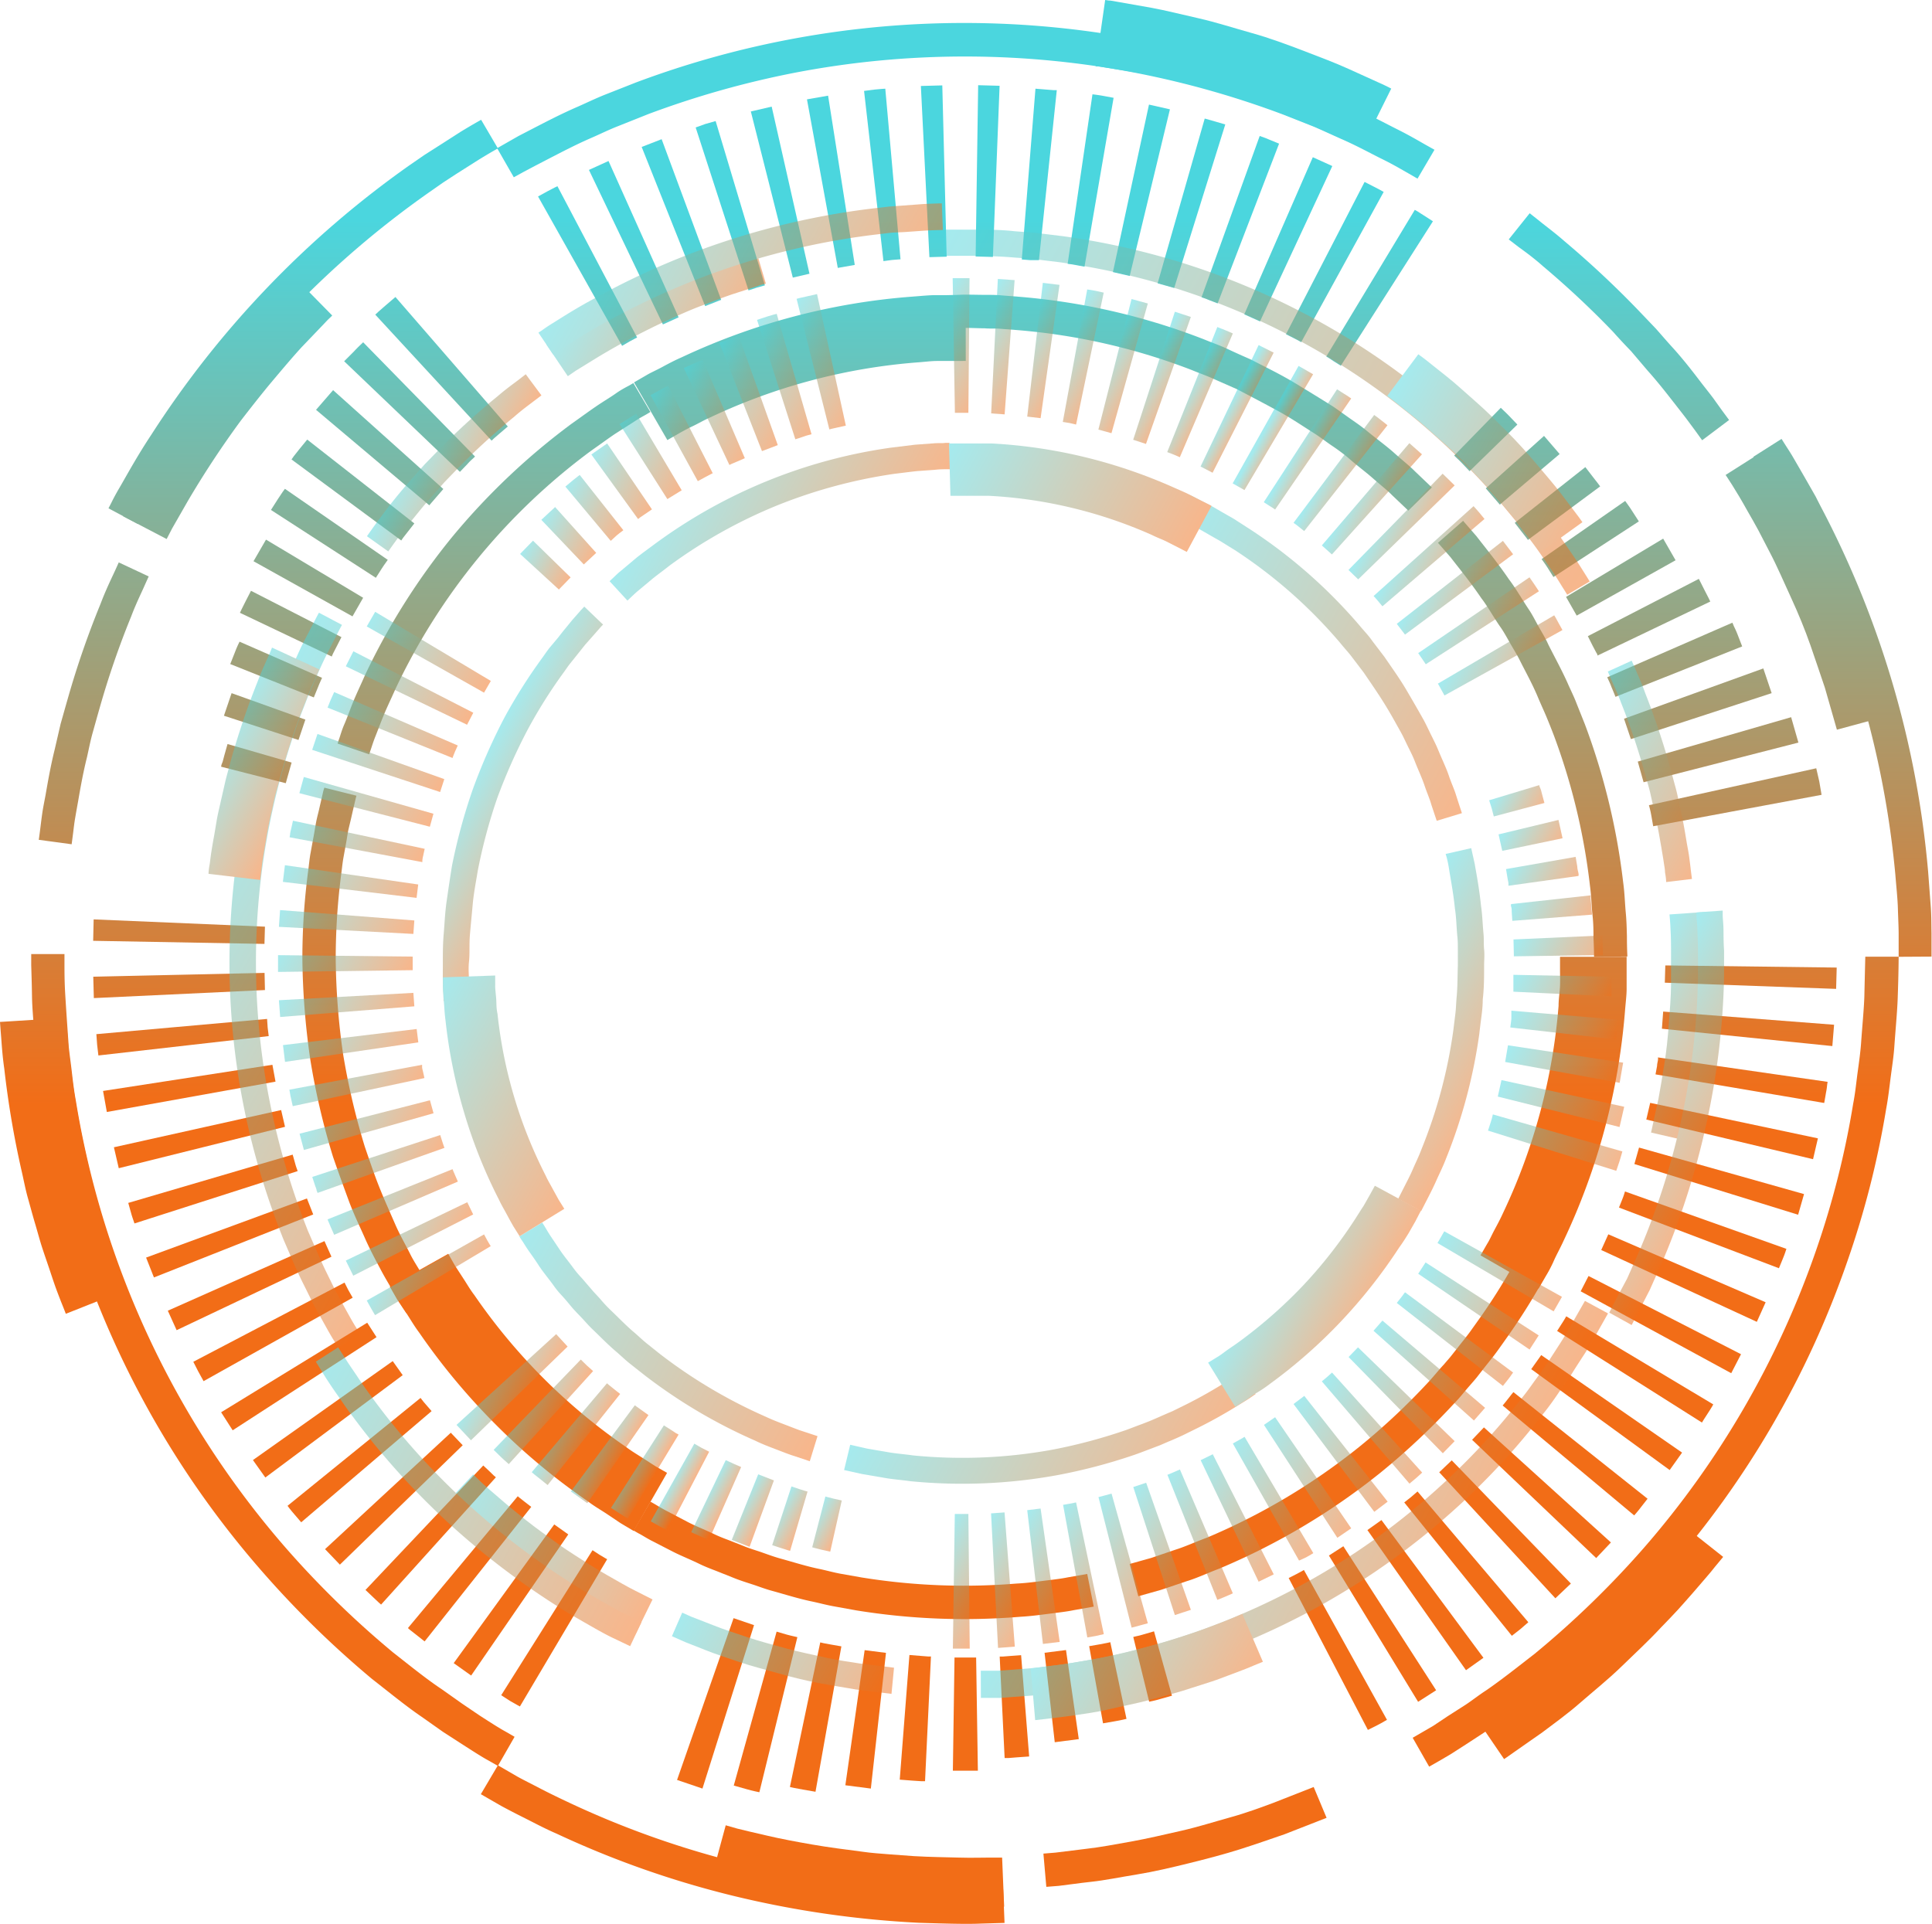 <svg xmlns="http://www.w3.org/2000/svg" xmlns:xlink="http://www.w3.org/1999/xlink" viewBox="0 0 199.29 198.47"><defs><style>.cls-1{fill:url(#linear-gradient);}.cls-2{fill:url(#linear-gradient-2);}.cls-3{fill:url(#linear-gradient-3);}.cls-4{fill:url(#linear-gradient-4);}.cls-5{fill:url(#linear-gradient-5);}.cls-6{fill:url(#linear-gradient-6);}.cls-7{fill:url(#linear-gradient-7);}.cls-8{fill:url(#linear-gradient-8);}.cls-9{fill:url(#linear-gradient-9);}.cls-10{fill:url(#linear-gradient-10);}.cls-11{fill:url(#linear-gradient-11);}.cls-12{fill:url(#linear-gradient-12);}.cls-13{fill:url(#linear-gradient-13);}.cls-14{fill:url(#linear-gradient-14);}.cls-15{fill:url(#linear-gradient-15);}.cls-16{fill:url(#linear-gradient-16);}.cls-17{fill:url(#linear-gradient-17);}.cls-18{fill:url(#linear-gradient-18);}.cls-19{fill:url(#linear-gradient-19);}.cls-20{fill:url(#linear-gradient-20);}.cls-21{fill:url(#linear-gradient-21);}.cls-22{fill:url(#linear-gradient-22);}.cls-23{fill:url(#linear-gradient-23);}.cls-24{fill:url(#linear-gradient-24);}.cls-25{fill:url(#linear-gradient-25);}.cls-26{fill:url(#linear-gradient-26);}.cls-27{fill:url(#linear-gradient-27);}.cls-28{fill:url(#linear-gradient-28);}.cls-29{fill:url(#linear-gradient-29);}.cls-30{fill:url(#linear-gradient-30);}.cls-31{fill:url(#linear-gradient-31);}.cls-32{fill:url(#linear-gradient-32);}.cls-33{fill:url(#linear-gradient-33);}.cls-34{fill:url(#linear-gradient-34);}.cls-35{fill:url(#linear-gradient-35);}.cls-36{fill:url(#linear-gradient-36);}.cls-37{fill:url(#linear-gradient-37);}.cls-38{fill:url(#linear-gradient-38);}.cls-39{fill:url(#linear-gradient-39);}.cls-40{fill:url(#linear-gradient-40);}.cls-41{fill:url(#linear-gradient-41);}.cls-42{fill:url(#linear-gradient-42);}.cls-43{fill:url(#linear-gradient-43);}.cls-44{fill:url(#linear-gradient-44);}.cls-45{fill:url(#linear-gradient-45);}.cls-46{fill:url(#linear-gradient-46);}.cls-47{fill:url(#linear-gradient-47);}.cls-48{fill:url(#linear-gradient-48);}.cls-49{fill:url(#linear-gradient-49);}.cls-50{fill:url(#linear-gradient-50);}.cls-51{fill:url(#linear-gradient-51);}.cls-52{fill:url(#linear-gradient-52);}.cls-53{fill:url(#linear-gradient-53);}.cls-54{fill:url(#linear-gradient-54);}.cls-55{fill:url(#linear-gradient-55);}.cls-56{fill:url(#linear-gradient-56);}.cls-57{fill:url(#linear-gradient-57);}.cls-58{fill:url(#linear-gradient-58);}.cls-59{fill:url(#linear-gradient-59);}.cls-60{fill:url(#linear-gradient-60);}.cls-61{fill:url(#linear-gradient-61);}.cls-62{fill:url(#linear-gradient-62);}.cls-63{fill:url(#linear-gradient-63);}.cls-64{fill:url(#linear-gradient-64);}.cls-65{fill:url(#linear-gradient-65);}.cls-66{fill:url(#linear-gradient-66);}.cls-67{fill:url(#linear-gradient-67);}.cls-68{fill:url(#linear-gradient-68);}.cls-69{fill:url(#linear-gradient-69);}.cls-70{fill:url(#linear-gradient-70);}.cls-71{fill:url(#linear-gradient-71);}.cls-72{fill:url(#linear-gradient-72);}.cls-73{fill:url(#linear-gradient-73);}.cls-74{fill:url(#linear-gradient-74);}.cls-75{fill:url(#linear-gradient-75);}.cls-76{fill:url(#linear-gradient-76);}.cls-77{fill:url(#linear-gradient-77);}.cls-78{fill:url(#linear-gradient-78);}.cls-79{fill:url(#linear-gradient-79);}.cls-80{fill:url(#linear-gradient-80);}.cls-81{fill:url(#linear-gradient-81);}.cls-82{fill:url(#linear-gradient-82);}.cls-83{fill:url(#linear-gradient-83);}.cls-84{fill:url(#linear-gradient-84);}.cls-85{fill:url(#linear-gradient-85);}.cls-86{fill:url(#linear-gradient-86);}.cls-87{fill:url(#linear-gradient-87);}.cls-88{fill:url(#linear-gradient-88);}.cls-89{fill:url(#linear-gradient-89);}.cls-90{fill:url(#linear-gradient-90);}.cls-91{fill:url(#linear-gradient-91);}.cls-92{fill:url(#linear-gradient-92);}.cls-93{fill:url(#linear-gradient-93);}.cls-94{fill:url(#linear-gradient-94);}.cls-95{fill:url(#linear-gradient-95);}.cls-96{fill:url(#linear-gradient-96);}.cls-97{fill:url(#linear-gradient-97);}.cls-98{fill:url(#linear-gradient-98);}.cls-99{fill:url(#linear-gradient-99);}.cls-100{fill:url(#linear-gradient-100);}.cls-101{fill:url(#linear-gradient-101);}.cls-102{fill:url(#linear-gradient-102);}.cls-103{fill:url(#linear-gradient-103);}.cls-104{fill:url(#linear-gradient-104);}.cls-105{fill:url(#linear-gradient-105);}.cls-106{opacity:0.5;}.cls-107{fill:url(#linear-gradient-106);}.cls-108{fill:url(#linear-gradient-107);}.cls-109{fill:url(#linear-gradient-108);}.cls-110{fill:url(#linear-gradient-109);}.cls-111{fill:url(#linear-gradient-110);}.cls-112{fill:url(#linear-gradient-111);}.cls-113{fill:url(#linear-gradient-112);}.cls-114{fill:url(#linear-gradient-113);}.cls-115{fill:url(#linear-gradient-114);}.cls-116{fill:url(#linear-gradient-115);}.cls-117{fill:url(#linear-gradient-116);}.cls-118{fill:url(#linear-gradient-117);}.cls-119{fill:url(#linear-gradient-118);}.cls-120{fill:url(#linear-gradient-119);}.cls-121{fill:url(#linear-gradient-120);}.cls-122{fill:url(#linear-gradient-121);}.cls-123{fill:url(#linear-gradient-122);}.cls-124{fill:url(#linear-gradient-123);}.cls-125{fill:url(#linear-gradient-124);}.cls-126{fill:url(#linear-gradient-125);}.cls-127{fill:url(#linear-gradient-126);}.cls-128{fill:url(#linear-gradient-127);}.cls-129{fill:url(#linear-gradient-128);}.cls-130{fill:url(#linear-gradient-129);}.cls-131{fill:url(#linear-gradient-130);}.cls-132{fill:url(#linear-gradient-131);}.cls-133{fill:url(#linear-gradient-132);}.cls-134{fill:url(#linear-gradient-133);}.cls-135{fill:url(#linear-gradient-134);}.cls-136{fill:url(#linear-gradient-135);}.cls-137{fill:url(#linear-gradient-136);}.cls-138{fill:url(#linear-gradient-137);}.cls-139{fill:url(#linear-gradient-138);}.cls-140{fill:url(#linear-gradient-139);}.cls-141{fill:url(#linear-gradient-140);}.cls-142{fill:url(#linear-gradient-141);}.cls-143{fill:url(#linear-gradient-142);}.cls-144{fill:url(#linear-gradient-143);}.cls-145{fill:url(#linear-gradient-144);}.cls-146{fill:url(#linear-gradient-145);}.cls-147{fill:url(#linear-gradient-146);}.cls-148{fill:url(#linear-gradient-147);}.cls-149{fill:url(#linear-gradient-148);}.cls-150{fill:url(#linear-gradient-149);}.cls-151{fill:url(#linear-gradient-150);}.cls-152{fill:url(#linear-gradient-151);}.cls-153{fill:url(#linear-gradient-152);}.cls-154{fill:url(#linear-gradient-153);}.cls-155{fill:url(#linear-gradient-154);}.cls-156{fill:url(#linear-gradient-155);}.cls-157{fill:url(#linear-gradient-156);}.cls-158{fill:url(#linear-gradient-157);}.cls-159{fill:url(#linear-gradient-158);}.cls-160{fill:url(#linear-gradient-159);}.cls-161{fill:url(#linear-gradient-160);}.cls-162{fill:url(#linear-gradient-161);}.cls-163{fill:url(#linear-gradient-162);}.cls-164{fill:url(#linear-gradient-163);}.cls-165{fill:url(#linear-gradient-164);}.cls-166{fill:url(#linear-gradient-165);}.cls-167{fill:url(#linear-gradient-166);}.cls-168{fill:url(#linear-gradient-167);}.cls-169{fill:url(#linear-gradient-168);}.cls-170{fill:url(#linear-gradient-169);}.cls-171{fill:url(#linear-gradient-170);}.cls-172{fill:url(#linear-gradient-171);}.cls-173{fill:url(#linear-gradient-172);}.cls-174{fill:url(#linear-gradient-173);}.cls-175{fill:url(#linear-gradient-174);}.cls-176{fill:url(#linear-gradient-175);}.cls-177{fill:url(#linear-gradient-176);}.cls-178{fill:url(#linear-gradient-177);}.cls-179{fill:url(#linear-gradient-178);}.cls-180{fill:url(#linear-gradient-179);}.cls-181{fill:url(#linear-gradient-180);}.cls-182{fill:url(#linear-gradient-181);}.cls-183{fill:url(#linear-gradient-182);}.cls-184{fill:url(#linear-gradient-183);}.cls-185{fill:url(#linear-gradient-184);}.cls-186{fill:url(#linear-gradient-185);}.cls-187{fill:url(#linear-gradient-186);}.cls-188{fill:url(#linear-gradient-187);}.cls-189{fill:url(#linear-gradient-188);}.cls-190{fill:url(#linear-gradient-189);}.cls-191{fill:url(#linear-gradient-190);}.cls-192{fill:url(#linear-gradient-191);}.cls-193{fill:url(#linear-gradient-192);}.cls-194{fill:url(#linear-gradient-193);}.cls-195{fill:url(#linear-gradient-194);}.cls-196{fill:url(#linear-gradient-195);}.cls-197{fill:url(#linear-gradient-196);}.cls-198{fill:url(#linear-gradient-197);}.cls-199{fill:url(#linear-gradient-198);}.cls-200{fill:url(#linear-gradient-199);}.cls-201{fill:url(#linear-gradient-200);}.cls-202{fill:url(#linear-gradient-201);}.cls-203{fill:url(#linear-gradient-202);}.cls-204{fill:url(#linear-gradient-203);}.cls-205{fill:url(#linear-gradient-204);}.cls-206{fill:url(#linear-gradient-205);}.cls-207{fill:url(#linear-gradient-206);}.cls-208{fill:url(#linear-gradient-207);}.cls-209{fill:url(#linear-gradient-208);}.cls-210{fill:url(#linear-gradient-209);}.cls-211{fill:url(#linear-gradient-210);}</style><linearGradient id="linear-gradient" x1="170.79" y1="22.64" x2="170.79" y2="113.96" gradientUnits="userSpaceOnUse"><stop offset="0" stop-color="#4bd6de"/><stop offset="0.58" stop-color="#ad9869"/><stop offset="1" stop-color="#f26d17"/></linearGradient><linearGradient id="linear-gradient-2" x1="138.35" y1="22.64" x2="138.35" y2="113.96" xlink:href="#linear-gradient"/><linearGradient id="linear-gradient-3" x1="160.3" y1="22.64" x2="160.3" y2="113.96" xlink:href="#linear-gradient"/><linearGradient id="linear-gradient-4" x1="89.1" y1="22.64" x2="89.1" y2="113.96" xlink:href="#linear-gradient"/><linearGradient id="linear-gradient-5" x1="122.24" y1="22.64" x2="122.24" y2="113.96" xlink:href="#linear-gradient"/><linearGradient id="linear-gradient-6" x1="164.53" y1="22.64" x2="164.53" y2="113.96" xlink:href="#linear-gradient"/><linearGradient id="linear-gradient-7" x1="88.55" y1="22.63" x2="88.55" y2="113.96" xlink:href="#linear-gradient"/><linearGradient id="linear-gradient-8" x1="76.64" y1="22.63" x2="76.64" y2="113.96" xlink:href="#linear-gradient"/><linearGradient id="linear-gradient-9" x1="180.6" y1="22.64" x2="180.6" y2="113.96" xlink:href="#linear-gradient"/><linearGradient id="linear-gradient-10" x1="180.31" y1="22.64" x2="180.31" y2="113.96" xlink:href="#linear-gradient"/><linearGradient id="linear-gradient-11" x1="179.66" y1="22.64" x2="179.66" y2="113.96" xlink:href="#linear-gradient"/><linearGradient id="linear-gradient-12" x1="178.67" y1="22.64" x2="178.67" y2="113.96" xlink:href="#linear-gradient"/><linearGradient id="linear-gradient-13" x1="177.34" y1="22.63" x2="177.34" y2="113.96" xlink:href="#linear-gradient"/><linearGradient id="linear-gradient-14" x1="175.66" y1="22.64" x2="175.66" y2="113.96" xlink:href="#linear-gradient"/><linearGradient id="linear-gradient-15" x1="173.65" y1="22.64" x2="173.65" y2="113.96" xlink:href="#linear-gradient"/><linearGradient id="linear-gradient-16" x1="171.32" y1="22.64" x2="171.32" y2="113.96" xlink:href="#linear-gradient"/><linearGradient id="linear-gradient-17" x1="168.68" y1="22.64" x2="168.68" y2="113.96" xlink:href="#linear-gradient"/><linearGradient id="linear-gradient-18" x1="165.73" y1="22.64" x2="165.73" y2="113.96" xlink:href="#linear-gradient"/><linearGradient id="linear-gradient-19" x1="162.5" y1="22.64" x2="162.5" y2="113.96" xlink:href="#linear-gradient"/><linearGradient id="linear-gradient-20" x1="159.01" y1="22.64" x2="159.01" y2="113.96" xlink:href="#linear-gradient"/><linearGradient id="linear-gradient-21" x1="155.25" y1="22.64" x2="155.25" y2="113.96" xlink:href="#linear-gradient"/><linearGradient id="linear-gradient-22" x1="151.25" y1="22.64" x2="151.25" y2="113.96" xlink:href="#linear-gradient"/><linearGradient id="linear-gradient-23" x1="147.04" y1="22.64" x2="147.04" y2="113.96" xlink:href="#linear-gradient"/><linearGradient id="linear-gradient-24" x1="142.61" y1="22.64" x2="142.61" y2="113.96" xlink:href="#linear-gradient"/><linearGradient id="linear-gradient-25" x1="138" y1="22.64" x2="138" y2="113.96" xlink:href="#linear-gradient"/><linearGradient id="linear-gradient-26" x1="118.9" y1="22.64" x2="118.9" y2="113.96" xlink:href="#linear-gradient"/><linearGradient id="linear-gradient-27" x1="114.28" y1="22.64" x2="114.28" y2="113.96" xlink:href="#linear-gradient"/><linearGradient id="linear-gradient-28" x1="109.52" y1="22.64" x2="109.52" y2="113.96" xlink:href="#linear-gradient"/><linearGradient id="linear-gradient-29" x1="104.64" y1="22.64" x2="104.64" y2="113.96" xlink:href="#linear-gradient"/><linearGradient id="linear-gradient-30" x1="99.58" y1="22.64" x2="99.58" y2="113.96" xlink:href="#linear-gradient"/><linearGradient id="linear-gradient-31" x1="94.42" y1="22.64" x2="94.42" y2="113.96" xlink:href="#linear-gradient"/><linearGradient id="linear-gradient-32" x1="89.3" y1="22.64" x2="89.3" y2="113.96" xlink:href="#linear-gradient"/><linearGradient id="linear-gradient-33" x1="84.14" y1="22.64" x2="84.14" y2="113.96" xlink:href="#linear-gradient"/><linearGradient id="linear-gradient-34" x1="78.97" y1="22.64" x2="78.97" y2="113.96" xlink:href="#linear-gradient"/><linearGradient id="linear-gradient-35" x1="73.81" y1="22.64" x2="73.81" y2="113.96" xlink:href="#linear-gradient"/><linearGradient id="linear-gradient-36" x1="28.14" y1="22.64" x2="28.14" y2="113.96" xlink:href="#linear-gradient"/><linearGradient id="linear-gradient-37" x1="38" y1="22.64" x2="38" y2="113.96" xlink:href="#linear-gradient"/><linearGradient id="linear-gradient-38" x1="54.55" y1="22.64" x2="54.55" y2="113.96" xlink:href="#linear-gradient"/><linearGradient id="linear-gradient-39" x1="50.96" y1="22.64" x2="50.96" y2="113.96" xlink:href="#linear-gradient"/><linearGradient id="linear-gradient-40" x1="9.66" y1="22.64" x2="9.66" y2="113.96" xlink:href="#linear-gradient"/><linearGradient id="linear-gradient-41" x1="6.57" y1="22.64" x2="6.57" y2="113.96" xlink:href="#linear-gradient"/><linearGradient id="linear-gradient-42" x1="23.49" y1="22.64" x2="23.49" y2="113.96" xlink:href="#linear-gradient"/><linearGradient id="linear-gradient-43" x1="31.25" y1="22.64" x2="31.25" y2="113.96" xlink:href="#linear-gradient"/><linearGradient id="linear-gradient-44" x1="57.17" y1="22.64" x2="57.17" y2="113.96" xlink:href="#linear-gradient"/><linearGradient id="linear-gradient-45" x1="52.71" y1="22.64" x2="52.71" y2="113.96" xlink:href="#linear-gradient"/><linearGradient id="linear-gradient-46" x1="48.46" y1="22.64" x2="48.46" y2="113.96" xlink:href="#linear-gradient"/><linearGradient id="linear-gradient-47" x1="44.42" y1="22.64" x2="44.42" y2="113.96" xlink:href="#linear-gradient"/><linearGradient id="linear-gradient-48" x1="40.63" y1="22.64" x2="40.63" y2="113.96" xlink:href="#linear-gradient"/><linearGradient id="linear-gradient-49" x1="37.09" y1="22.64" x2="37.09" y2="113.96" xlink:href="#linear-gradient"/><linearGradient id="linear-gradient-50" x1="33.81" y1="22.64" x2="33.81" y2="113.96" xlink:href="#linear-gradient"/><linearGradient id="linear-gradient-51" x1="30.83" y1="22.64" x2="30.83" y2="113.96" xlink:href="#linear-gradient"/><linearGradient id="linear-gradient-52" x1="28.14" y1="22.64" x2="28.14" y2="113.96" xlink:href="#linear-gradient"/><linearGradient id="linear-gradient-53" x1="25.75" y1="22.64" x2="25.75" y2="113.96" xlink:href="#linear-gradient"/><linearGradient id="linear-gradient-54" x1="23.69" y1="22.64" x2="23.69" y2="113.96" xlink:href="#linear-gradient"/><linearGradient id="linear-gradient-55" x1="21.96" y1="22.64" x2="21.96" y2="113.96" xlink:href="#linear-gradient"/><linearGradient id="linear-gradient-56" x1="20.57" y1="22.63" x2="20.57" y2="113.96" xlink:href="#linear-gradient"/><linearGradient id="linear-gradient-57" x1="19.52" y1="22.64" x2="19.52" y2="113.96" xlink:href="#linear-gradient"/><linearGradient id="linear-gradient-58" x1="18.83" y1="22.64" x2="18.83" y2="113.96" xlink:href="#linear-gradient"/><linearGradient id="linear-gradient-59" x1="18.48" y1="22.64" x2="18.48" y2="113.96" xlink:href="#linear-gradient"/><linearGradient id="linear-gradient-60" x1="18.47" y1="22.64" x2="18.47" y2="113.96" xlink:href="#linear-gradient"/><linearGradient id="linear-gradient-61" x1="26.45" y1="22.64" x2="26.45" y2="113.96" xlink:href="#linear-gradient"/><linearGradient id="linear-gradient-62" x1="27.3" y1="22.64" x2="27.3" y2="113.96" xlink:href="#linear-gradient"/><linearGradient id="linear-gradient-63" x1="28.48" y1="22.64" x2="28.48" y2="113.96" xlink:href="#linear-gradient"/><linearGradient id="linear-gradient-64" x1="29.98" y1="22.64" x2="29.98" y2="113.96" xlink:href="#linear-gradient"/><linearGradient id="linear-gradient-65" x1="31.81" y1="22.64" x2="31.81" y2="113.96" xlink:href="#linear-gradient"/><linearGradient id="linear-gradient-66" x1="33.95" y1="22.64" x2="33.95" y2="113.96" xlink:href="#linear-gradient"/><linearGradient id="linear-gradient-67" x1="36.41" y1="22.64" x2="36.41" y2="113.96" xlink:href="#linear-gradient"/><linearGradient id="linear-gradient-68" x1="39.16" y1="22.64" x2="39.16" y2="113.96" xlink:href="#linear-gradient"/><linearGradient id="linear-gradient-69" x1="42.23" y1="22.64" x2="42.23" y2="113.96" xlink:href="#linear-gradient"/><linearGradient id="linear-gradient-70" x1="45.57" y1="22.64" x2="45.57" y2="113.96" xlink:href="#linear-gradient"/><linearGradient id="linear-gradient-71" x1="99.65" y1="22.64" x2="99.65" y2="113.96" xlink:href="#linear-gradient"/><linearGradient id="linear-gradient-72" x1="122.09" y1="22.64" x2="122.09" y2="113.96" xlink:href="#linear-gradient"/><linearGradient id="linear-gradient-73" x1="82.5" y1="22.64" x2="82.5" y2="113.96" xlink:href="#linear-gradient"/><linearGradient id="linear-gradient-74" x1="158.1" y1="22.64" x2="158.1" y2="113.96" xlink:href="#linear-gradient"/><linearGradient id="linear-gradient-75" x1="167.05" y1="22.64" x2="167.05" y2="113.96" xlink:href="#linear-gradient"/><linearGradient id="linear-gradient-76" x1="128.25" y1="22.64" x2="128.25" y2="113.96" xlink:href="#linear-gradient"/><linearGradient id="linear-gradient-77" x1="186.19" y1="22.64" x2="186.19" y2="113.96" xlink:href="#linear-gradient"/><linearGradient id="linear-gradient-78" x1="190.08" y1="22.64" x2="190.08" y2="113.96" xlink:href="#linear-gradient"/><linearGradient id="linear-gradient-79" x1="60.61" y1="22.64" x2="60.61" y2="113.96" xlink:href="#linear-gradient"/><linearGradient id="linear-gradient-80" x1="65.38" y1="22.64" x2="65.38" y2="113.96" xlink:href="#linear-gradient"/><linearGradient id="linear-gradient-81" x1="70.29" y1="22.64" x2="70.29" y2="113.96" xlink:href="#linear-gradient"/><linearGradient id="linear-gradient-82" x1="75.33" y1="22.64" x2="75.33" y2="113.96" xlink:href="#linear-gradient"/><linearGradient id="linear-gradient-83" x1="80.48" y1="22.64" x2="80.48" y2="113.96" xlink:href="#linear-gradient"/><linearGradient id="linear-gradient-84" x1="85.71" y1="22.64" x2="85.71" y2="113.96" xlink:href="#linear-gradient"/><linearGradient id="linear-gradient-85" x1="91" y1="22.64" x2="91" y2="113.96" xlink:href="#linear-gradient"/><linearGradient id="linear-gradient-86" x1="96.32" y1="22.64" x2="96.32" y2="113.96" xlink:href="#linear-gradient"/><linearGradient id="linear-gradient-87" x1="101.87" y1="22.64" x2="101.87" y2="113.96" xlink:href="#linear-gradient"/><linearGradient id="linear-gradient-88" x1="107.2" y1="22.64" x2="107.2" y2="113.96" xlink:href="#linear-gradient"/><linearGradient id="linear-gradient-89" x1="112.5" y1="22.64" x2="112.5" y2="113.96" xlink:href="#linear-gradient"/><linearGradient id="linear-gradient-90" x1="117.74" y1="22.64" x2="117.74" y2="113.96" xlink:href="#linear-gradient"/><linearGradient id="linear-gradient-91" x1="122.9" y1="22.64" x2="122.9" y2="113.96" xlink:href="#linear-gradient"/><linearGradient id="linear-gradient-92" x1="127.96" y1="22.64" x2="127.96" y2="113.96" xlink:href="#linear-gradient"/><linearGradient id="linear-gradient-93" x1="132.89" y1="22.64" x2="132.89" y2="113.96" xlink:href="#linear-gradient"/><linearGradient id="linear-gradient-94" x1="137.68" y1="22.64" x2="137.68" y2="113.96" xlink:href="#linear-gradient"/><linearGradient id="linear-gradient-95" x1="142.31" y1="22.64" x2="142.31" y2="113.96" xlink:href="#linear-gradient"/><linearGradient id="linear-gradient-96" x1="153.29" y1="22.64" x2="153.29" y2="113.96" xlink:href="#linear-gradient"/><linearGradient id="linear-gradient-97" x1="157.07" y1="22.64" x2="157.07" y2="113.96" xlink:href="#linear-gradient"/><linearGradient id="linear-gradient-98" x1="160.65" y1="22.64" x2="160.65" y2="113.96" xlink:href="#linear-gradient"/><linearGradient id="linear-gradient-99" x1="164.03" y1="22.64" x2="164.03" y2="113.96" xlink:href="#linear-gradient"/><linearGradient id="linear-gradient-100" x1="167.19" y1="22.64" x2="167.19" y2="113.96" xlink:href="#linear-gradient"/><linearGradient id="linear-gradient-101" x1="170.1" y1="22.64" x2="170.1" y2="113.96" xlink:href="#linear-gradient"/><linearGradient id="linear-gradient-102" x1="172.75" y1="22.64" x2="172.75" y2="113.96" xlink:href="#linear-gradient"/><linearGradient id="linear-gradient-103" x1="175.13" y1="22.64" x2="175.13" y2="113.96" xlink:href="#linear-gradient"/><linearGradient id="linear-gradient-104" x1="177.22" y1="22.64" x2="177.22" y2="113.96" xlink:href="#linear-gradient"/><linearGradient id="linear-gradient-105" x1="178.99" y1="22.64" x2="178.99" y2="113.96" xlink:href="#linear-gradient"/><linearGradient id="linear-gradient-106" x1="101.79" y1="53.93" x2="141.19" y2="53.93" gradientTransform="matrix(0.88, 0.48, -0.48, 0.88, 51.81, 49.69)" xlink:href="#linear-gradient"/><linearGradient id="linear-gradient-107" x1="78.84" y1="58.77" x2="113.15" y2="58.77" gradientTransform="matrix(0.88, 0.48, -0.48, 0.88, 51.81, 49.69)" xlink:href="#linear-gradient"/><linearGradient id="linear-gradient-108" x1="107.29" y1="34.55" x2="119.2" y2="34.55" gradientTransform="matrix(0.88, 0.48, -0.48, 0.88, 51.81, 49.69)" xlink:href="#linear-gradient"/><linearGradient id="linear-gradient-109" x1="38.64" y1="70.03" x2="75.94" y2="70.03" gradientTransform="matrix(0.88, 0.48, -0.48, 0.88, 51.81, 49.69)" xlink:href="#linear-gradient"/><linearGradient id="linear-gradient-110" x1="71.85" y1="92.45" x2="94.81" y2="92.45" gradientTransform="matrix(0.88, 0.48, -0.48, 0.88, 51.81, 49.69)" xlink:href="#linear-gradient"/><linearGradient id="linear-gradient-111" x1="106.2" y1="76.31" x2="126.95" y2="76.31" gradientTransform="matrix(0.88, 0.48, -0.48, 0.88, 51.81, 49.69)" xlink:href="#linear-gradient"/><linearGradient id="linear-gradient-112" x1="45.04" y1="94.81" x2="68.67" y2="94.81" gradientTransform="matrix(0.88, 0.48, -0.48, 0.88, 51.81, 49.69)" xlink:href="#linear-gradient"/><linearGradient id="linear-gradient-113" x1="26.27" y1="93.07" x2="68.72" y2="93.07" gradientTransform="matrix(0.88, 0.48, -0.48, 0.88, 51.81, 49.69)" xlink:href="#linear-gradient"/><linearGradient id="linear-gradient-114" x1="122.23" y1="22.74" x2="136.16" y2="22.74" gradientTransform="matrix(0.88, 0.48, -0.48, 0.88, 51.81, 49.69)" xlink:href="#linear-gradient"/><linearGradient id="linear-gradient-115" x1="121.99" y1="26.93" x2="135.95" y2="26.93" gradientTransform="matrix(0.88, 0.48, -0.48, 0.88, 51.81, 49.69)" xlink:href="#linear-gradient"/><linearGradient id="linear-gradient-116" x1="121.48" y1="31.1" x2="135.45" y2="31.1" gradientTransform="matrix(0.88, 0.48, -0.48, 0.88, 51.81, 49.69)" xlink:href="#linear-gradient"/><linearGradient id="linear-gradient-117" x1="120.73" y1="35.22" x2="134.64" y2="35.22" gradientTransform="matrix(0.88, 0.48, -0.48, 0.88, 51.81, 49.69)" xlink:href="#linear-gradient"/><linearGradient id="linear-gradient-118" x1="119.76" y1="39.28" x2="133.51" y2="39.28" gradientTransform="matrix(0.88, 0.48, -0.48, 0.88, 51.81, 49.69)" xlink:href="#linear-gradient"/><linearGradient id="linear-gradient-119" x1="118.53" y1="43.26" x2="132.11" y2="43.26" gradientTransform="matrix(0.88, 0.48, -0.48, 0.88, 51.81, 49.69)" xlink:href="#linear-gradient"/><linearGradient id="linear-gradient-120" x1="117.08" y1="47.14" x2="130.4" y2="47.14" gradientTransform="matrix(0.88, 0.48, -0.48, 0.88, 51.81, 49.69)" xlink:href="#linear-gradient"/><linearGradient id="linear-gradient-121" x1="115.41" y1="50.91" x2="128.41" y2="50.91" gradientTransform="matrix(0.88, 0.48, -0.48, 0.88, 51.81, 49.69)" xlink:href="#linear-gradient"/><linearGradient id="linear-gradient-122" x1="113.5" y1="54.55" x2="126.16" y2="54.55" gradientTransform="matrix(0.88, 0.48, -0.48, 0.88, 51.81, 49.69)" xlink:href="#linear-gradient"/><linearGradient id="linear-gradient-123" x1="111.4" y1="58.05" x2="123.63" y2="58.05" gradientTransform="matrix(0.88, 0.48, -0.48, 0.88, 51.81, 49.69)" xlink:href="#linear-gradient"/><linearGradient id="linear-gradient-124" x1="109.1" y1="61.38" x2="120.86" y2="61.38" gradientTransform="matrix(0.88, 0.48, -0.48, 0.88, 51.81, 49.69)" xlink:href="#linear-gradient"/><linearGradient id="linear-gradient-125" x1="106.61" y1="64.54" x2="117.86" y2="64.54" gradientTransform="matrix(0.88, 0.48, -0.48, 0.88, 51.81, 49.69)" xlink:href="#linear-gradient"/><linearGradient id="linear-gradient-126" x1="103.95" y1="67.52" x2="114.61" y2="67.52" gradientTransform="matrix(0.88, 0.48, -0.48, 0.88, 51.81, 49.69)" xlink:href="#linear-gradient"/><linearGradient id="linear-gradient-127" x1="101.11" y1="70.29" x2="111.17" y2="70.29" gradientTransform="matrix(0.88, 0.48, -0.48, 0.88, 51.81, 49.69)" xlink:href="#linear-gradient"/><linearGradient id="linear-gradient-128" x1="98.12" y1="72.85" x2="107.53" y2="72.85" gradientTransform="matrix(0.88, 0.48, -0.48, 0.88, 51.81, 49.69)" xlink:href="#linear-gradient"/><linearGradient id="linear-gradient-129" x1="95" y1="75.19" x2="103.69" y2="75.19" gradientTransform="matrix(0.88, 0.48, -0.48, 0.88, 51.81, 49.69)" xlink:href="#linear-gradient"/><linearGradient id="linear-gradient-130" x1="91.74" y1="77.29" x2="99.7" y2="77.29" gradientTransform="matrix(0.88, 0.48, -0.48, 0.88, 51.81, 49.69)" xlink:href="#linear-gradient"/><linearGradient id="linear-gradient-131" x1="79.14" y1="78.64" x2="82.28" y2="78.64" gradientTransform="matrix(0.88, 0.48, -0.48, 0.88, 51.81, 49.69)" xlink:href="#linear-gradient"/><linearGradient id="linear-gradient-132" x1="75.56" y1="79.96" x2="78.59" y2="79.96" gradientTransform="matrix(0.88, 0.48, -0.48, 0.88, 51.81, 49.69)" xlink:href="#linear-gradient"/><linearGradient id="linear-gradient-133" x1="71.95" y1="81.04" x2="74.72" y2="81.04" gradientTransform="matrix(0.88, 0.48, -0.48, 0.88, 51.81, 49.69)" xlink:href="#linear-gradient"/><linearGradient id="linear-gradient-134" x1="68.31" y1="81.88" x2="70.7" y2="81.88" gradientTransform="matrix(0.88, 0.48, -0.48, 0.88, 51.81, 49.69)" xlink:href="#linear-gradient"/><linearGradient id="linear-gradient-135" x1="64.52" y1="82.48" x2="66.54" y2="82.48" gradientTransform="matrix(0.88, 0.48, -0.48, 0.88, 51.81, 49.69)" xlink:href="#linear-gradient"/><linearGradient id="linear-gradient-136" x1="60.21" y1="82.83" x2="62.74" y2="82.83" gradientTransform="matrix(0.88, 0.48, -0.48, 0.88, 51.81, 49.69)" xlink:href="#linear-gradient"/><linearGradient id="linear-gradient-137" x1="55.79" y1="82.92" x2="59.09" y2="82.92" gradientTransform="matrix(0.88, 0.48, -0.48, 0.88, 51.81, 49.69)" xlink:href="#linear-gradient"/><linearGradient id="linear-gradient-138" x1="51.3" y1="82.76" x2="55.48" y2="82.76" gradientTransform="matrix(0.88, 0.48, -0.48, 0.88, 51.81, 49.69)" xlink:href="#linear-gradient"/><linearGradient id="linear-gradient-139" x1="46.75" y1="82.32" x2="51.9" y2="82.32" gradientTransform="matrix(0.88, 0.48, -0.48, 0.88, 51.81, 49.69)" xlink:href="#linear-gradient"/><linearGradient id="linear-gradient-140" x1="42.15" y1="81.63" x2="48.39" y2="81.63" gradientTransform="matrix(0.88, 0.48, -0.48, 0.88, 51.81, 49.69)" xlink:href="#linear-gradient"/><linearGradient id="linear-gradient-141" x1="-10.23" y1="53.76" x2="28.98" y2="53.76" gradientTransform="matrix(0.88, 0.48, -0.48, 0.88, 51.81, 49.69)" xlink:href="#linear-gradient"/><linearGradient id="linear-gradient-142" x1="11.77" y1="28.66" x2="22.49" y2="28.66" gradientTransform="matrix(0.88, 0.48, -0.48, 0.88, 51.81, 49.69)" xlink:href="#linear-gradient"/><linearGradient id="linear-gradient-143" x1="18.92" y1="56.39" x2="41.34" y2="56.39" gradientTransform="matrix(0.88, 0.48, -0.48, 0.88, 51.81, 49.69)" xlink:href="#linear-gradient"/><linearGradient id="linear-gradient-144" x1="14.63" y1="-10.38" x2="39.99" y2="-10.38" gradientTransform="matrix(0.88, 0.48, -0.48, 0.88, 51.81, 49.69)" xlink:href="#linear-gradient"/><linearGradient id="linear-gradient-145" x1="-9.62" y1="0.52" x2="-0.69" y2="0.52" gradientTransform="matrix(0.88, 0.48, -0.48, 0.88, 51.81, 49.69)" xlink:href="#linear-gradient"/><linearGradient id="linear-gradient-146" x1="-12.74" y1="38.02" x2="-2.41" y2="38.02" gradientTransform="matrix(0.88, 0.48, -0.48, 0.88, 51.81, 49.69)" xlink:href="#linear-gradient"/><linearGradient id="linear-gradient-147" x1="-2.75" y1="-23.26" x2="14.2" y2="-23.26" gradientTransform="matrix(0.88, 0.48, -0.48, 0.88, 51.81, 49.69)" xlink:href="#linear-gradient"/><linearGradient id="linear-gradient-148" x1="-3.99" y1="-30.41" x2="27.62" y2="-30.41" gradientTransform="matrix(0.88, 0.48, -0.48, 0.88, 51.81, 49.69)" xlink:href="#linear-gradient"/><linearGradient id="linear-gradient-149" x1="27.9" y1="75.54" x2="36.48" y2="75.54" gradientTransform="matrix(0.88, 0.48, -0.48, 0.88, 51.81, 49.69)" xlink:href="#linear-gradient"/><linearGradient id="linear-gradient-150" x1="24.05" y1="73.24" x2="33.33" y2="73.24" gradientTransform="matrix(0.88, 0.48, -0.48, 0.88, 51.81, 49.69)" xlink:href="#linear-gradient"/><linearGradient id="linear-gradient-151" x1="20.36" y1="70.72" x2="30.33" y2="70.72" gradientTransform="matrix(0.88, 0.48, -0.48, 0.88, 51.81, 49.69)" xlink:href="#linear-gradient"/><linearGradient id="linear-gradient-152" x1="16.89" y1="67.98" x2="27.46" y2="67.98" gradientTransform="matrix(0.88, 0.48, -0.48, 0.88, 51.81, 49.69)" xlink:href="#linear-gradient"/><linearGradient id="linear-gradient-153" x1="13.62" y1="65.03" x2="24.77" y2="65.03" gradientTransform="matrix(0.88, 0.48, -0.48, 0.88, 51.81, 49.69)" xlink:href="#linear-gradient"/><linearGradient id="linear-gradient-154" x1="10.57" y1="61.9" x2="22.25" y2="61.9" gradientTransform="matrix(0.88, 0.48, -0.48, 0.88, 51.81, 49.69)" xlink:href="#linear-gradient"/><linearGradient id="linear-gradient-155" x1="7.76" y1="58.59" x2="19.91" y2="58.59" gradientTransform="matrix(0.88, 0.48, -0.48, 0.88, 51.81, 49.69)" xlink:href="#linear-gradient"/><linearGradient id="linear-gradient-156" x1="5.19" y1="55.12" x2="17.78" y2="55.12" gradientTransform="matrix(0.88, 0.48, -0.48, 0.88, 51.81, 49.69)" xlink:href="#linear-gradient"/><linearGradient id="linear-gradient-157" x1="2.9" y1="51.5" x2="15.85" y2="51.5" gradientTransform="matrix(0.88, 0.48, -0.48, 0.88, 51.81, 49.69)" xlink:href="#linear-gradient"/><linearGradient id="linear-gradient-158" x1="0.87" y1="47.76" x2="14.14" y2="47.76" gradientTransform="matrix(0.88, 0.48, -0.48, 0.88, 51.81, 49.69)" xlink:href="#linear-gradient"/><linearGradient id="linear-gradient-159" x1="-0.9" y1="43.89" x2="12.66" y2="43.89" gradientTransform="matrix(0.88, 0.48, -0.48, 0.88, 51.81, 49.69)" xlink:href="#linear-gradient"/><linearGradient id="linear-gradient-160" x1="-2.34" y1="39.92" x2="11.39" y2="39.92" gradientTransform="matrix(0.88, 0.48, -0.48, 0.88, 51.81, 49.69)" xlink:href="#linear-gradient"/><linearGradient id="linear-gradient-161" x1="-3.51" y1="35.87" x2="10.37" y2="35.87" gradientTransform="matrix(0.88, 0.48, -0.48, 0.88, 51.81, 49.69)" xlink:href="#linear-gradient"/><linearGradient id="linear-gradient-162" x1="-4.38" y1="31.76" x2="9.59" y2="31.76" gradientTransform="matrix(0.88, 0.48, -0.48, 0.88, 51.81, 49.69)" xlink:href="#linear-gradient"/><linearGradient id="linear-gradient-163" x1="-4.93" y1="27.6" x2="9.05" y2="27.6" gradientTransform="matrix(0.88, 0.48, -0.48, 0.88, 51.81, 49.69)" xlink:href="#linear-gradient"/><linearGradient id="linear-gradient-164" x1="-5.18" y1="23.42" x2="8.74" y2="23.42" gradientTransform="matrix(0.88, 0.48, -0.48, 0.88, 51.81, 49.69)" xlink:href="#linear-gradient"/><linearGradient id="linear-gradient-165" x1="-5.19" y1="19.05" x2="8.74" y2="19.05" gradientTransform="matrix(0.88, 0.48, -0.48, 0.88, 51.81, 49.69)" xlink:href="#linear-gradient"/><linearGradient id="linear-gradient-166" x1="5.19" y1="5.43" x2="10.91" y2="5.43" gradientTransform="matrix(0.88, 0.48, -0.48, 0.88, 51.81, 49.69)" xlink:href="#linear-gradient"/><linearGradient id="linear-gradient-167" x1="5.42" y1="1.61" x2="12.02" y2="1.61" gradientTransform="matrix(0.88, 0.48, -0.48, 0.88, 51.81, 49.69)" xlink:href="#linear-gradient"/><linearGradient id="linear-gradient-168" x1="5.93" y1="-2.18" x2="13.37" y2="-2.18" gradientTransform="matrix(0.88, 0.48, -0.48, 0.88, 51.81, 49.69)" xlink:href="#linear-gradient"/><linearGradient id="linear-gradient-169" x1="6.71" y1="-5.93" x2="14.94" y2="-5.93" gradientTransform="matrix(0.88, 0.48, -0.48, 0.88, 51.81, 49.69)" xlink:href="#linear-gradient"/><linearGradient id="linear-gradient-170" x1="7.81" y1="-9.62" x2="16.7" y2="-9.62" gradientTransform="matrix(0.88, 0.48, -0.48, 0.88, 51.81, 49.69)" xlink:href="#linear-gradient"/><linearGradient id="linear-gradient-171" x1="9.21" y1="-13.24" x2="18.68" y2="-13.24" gradientTransform="matrix(0.88, 0.48, -0.48, 0.88, 51.81, 49.69)" xlink:href="#linear-gradient"/><linearGradient id="linear-gradient-172" x1="10.89" y1="-16.77" x2="20.85" y2="-16.77" gradientTransform="matrix(0.88, 0.48, -0.48, 0.88, 51.81, 49.69)" xlink:href="#linear-gradient"/><linearGradient id="linear-gradient-173" x1="12.88" y1="-20.18" x2="23.2" y2="-20.18" gradientTransform="matrix(0.88, 0.48, -0.48, 0.88, 51.81, 49.69)" xlink:href="#linear-gradient"/><linearGradient id="linear-gradient-174" x1="15.16" y1="-23.47" x2="25.73" y2="-23.47" gradientTransform="matrix(0.88, 0.48, -0.48, 0.88, 51.81, 49.69)" xlink:href="#linear-gradient"/><linearGradient id="linear-gradient-175" x1="17.73" y1="-26.63" x2="28.43" y2="-26.63" gradientTransform="matrix(0.88, 0.48, -0.48, 0.88, 51.81, 49.69)" xlink:href="#linear-gradient"/><linearGradient id="linear-gradient-176" x1="27.62" y1="-48.31" x2="103.54" y2="-48.31" gradientTransform="matrix(0.88, 0.48, -0.48, 0.88, 51.81, 49.69)" xlink:href="#linear-gradient"/><linearGradient id="linear-gradient-177" x1="63.08" y1="-23.85" x2="103.35" y2="-23.85" gradientTransform="matrix(0.88, 0.48, -0.48, 0.88, 51.81, 49.69)" xlink:href="#linear-gradient"/><linearGradient id="linear-gradient-178" x1="38.63" y1="-26.69" x2="65.57" y2="-26.69" gradientTransform="matrix(0.88, 0.48, -0.48, 0.88, 51.81, 49.69)" xlink:href="#linear-gradient"/><linearGradient id="linear-gradient-179" x1="103.84" y1="3.4" x2="119.2" y2="3.4" gradientTransform="matrix(0.88, 0.48, -0.48, 0.88, 51.81, 49.69)" xlink:href="#linear-gradient"/><linearGradient id="linear-gradient-180" x1="109.63" y1="-29.99" x2="127.47" y2="-29.99" gradientTransform="matrix(0.88, 0.48, -0.48, 0.88, 51.81, 49.69)" xlink:href="#linear-gradient"/><linearGradient id="linear-gradient-181" x1="76.09" y1="-50.49" x2="100.03" y2="-50.49" gradientTransform="matrix(0.88, 0.48, -0.48, 0.88, 51.81, 49.69)" xlink:href="#linear-gradient"/><linearGradient id="linear-gradient-182" x1="127.16" y1="-8.74" x2="140.03" y2="-8.74" gradientTransform="matrix(0.88, 0.48, -0.48, 0.88, 51.81, 49.69)" xlink:href="#linear-gradient"/><linearGradient id="linear-gradient-183" x1="129.41" y1="0.1" x2="143.9" y2="0.1" gradientTransform="matrix(0.88, 0.48, -0.48, 0.88, 51.81, 49.69)" xlink:href="#linear-gradient"/><linearGradient id="linear-gradient-184" x1="30.88" y1="-34.92" x2="38.91" y2="-34.92" gradientTransform="matrix(0.88, 0.48, -0.48, 0.88, 51.81, 49.69)" xlink:href="#linear-gradient"/><linearGradient id="linear-gradient-185" x1="35.01" y1="-36.81" x2="42.28" y2="-36.81" gradientTransform="matrix(0.88, 0.48, -0.48, 0.88, 51.81, 49.69)" xlink:href="#linear-gradient"/><linearGradient id="linear-gradient-186" x1="39.28" y1="-38.44" x2="45.73" y2="-38.44" gradientTransform="matrix(0.88, 0.48, -0.48, 0.88, 51.81, 49.69)" xlink:href="#linear-gradient"/><linearGradient id="linear-gradient-187" x1="43.66" y1="-39.81" x2="49.28" y2="-39.81" gradientTransform="matrix(0.88, 0.48, -0.48, 0.88, 51.81, 49.69)" xlink:href="#linear-gradient"/><linearGradient id="linear-gradient-188" x1="48.13" y1="-40.91" x2="52.89" y2="-40.91" gradientTransform="matrix(0.88, 0.48, -0.48, 0.88, 51.81, 49.69)" xlink:href="#linear-gradient"/><linearGradient id="linear-gradient-189" x1="52.68" y1="-41.75" x2="56.56" y2="-41.75" gradientTransform="matrix(0.88, 0.48, -0.48, 0.88, 51.81, 49.69)" xlink:href="#linear-gradient"/><linearGradient id="linear-gradient-190" x1="57.28" y1="-42.31" x2="60.27" y2="-42.31" gradientTransform="matrix(0.88, 0.48, -0.48, 0.88, 51.81, 49.69)" xlink:href="#linear-gradient"/><linearGradient id="linear-gradient-191" x1="61.92" y1="-42.6" x2="64.01" y2="-42.6" gradientTransform="matrix(0.88, 0.48, -0.48, 0.88, 51.81, 49.69)" xlink:href="#linear-gradient"/><linearGradient id="linear-gradient-192" x1="66.36" y1="-42.62" x2="68.3" y2="-42.62" gradientTransform="matrix(0.88, 0.48, -0.48, 0.88, 51.81, 49.69)" xlink:href="#linear-gradient"/><linearGradient id="linear-gradient-193" x1="70.09" y1="-42.38" x2="72.94" y2="-42.38" gradientTransform="matrix(0.88, 0.48, -0.48, 0.88, 51.81, 49.69)" xlink:href="#linear-gradient"/><linearGradient id="linear-gradient-194" x1="73.81" y1="-41.86" x2="77.54" y2="-41.86" gradientTransform="matrix(0.88, 0.48, -0.48, 0.88, 51.81, 49.69)" xlink:href="#linear-gradient"/><linearGradient id="linear-gradient-195" x1="77.49" y1="-41.07" x2="82.1" y2="-41.07" gradientTransform="matrix(0.88, 0.48, -0.48, 0.88, 51.81, 49.69)" xlink:href="#linear-gradient"/><linearGradient id="linear-gradient-196" x1="81.11" y1="-40.01" x2="86.6" y2="-40.01" gradientTransform="matrix(0.88, 0.48, -0.48, 0.88, 51.81, 49.69)" xlink:href="#linear-gradient"/><linearGradient id="linear-gradient-197" x1="84.67" y1="-38.67" x2="90.99" y2="-38.67" gradientTransform="matrix(0.88, 0.48, -0.48, 0.88, 51.81, 49.69)" xlink:href="#linear-gradient"/><linearGradient id="linear-gradient-198" x1="88.14" y1="-37.08" x2="95.27" y2="-37.08" gradientTransform="matrix(0.88, 0.48, -0.48, 0.88, 51.81, 49.69)" xlink:href="#linear-gradient"/><linearGradient id="linear-gradient-199" x1="91.51" y1="-35.24" x2="99.43" y2="-35.24" gradientTransform="matrix(0.88, 0.48, -0.48, 0.88, 51.81, 49.69)" xlink:href="#linear-gradient"/><linearGradient id="linear-gradient-200" x1="94.78" y1="-33.15" x2="103.43" y2="-33.15" gradientTransform="matrix(0.88, 0.48, -0.48, 0.88, 51.81, 49.69)" xlink:href="#linear-gradient"/><linearGradient id="linear-gradient-201" x1="105.18" y1="-20.84" x2="110.3" y2="-20.84" gradientTransform="matrix(0.88, 0.48, -0.48, 0.88, 51.81, 49.69)" xlink:href="#linear-gradient"/><linearGradient id="linear-gradient-202" x1="107.71" y1="-18.36" x2="113.7" y2="-18.36" gradientTransform="matrix(0.88, 0.48, -0.48, 0.88, 51.81, 49.69)" xlink:href="#linear-gradient"/><linearGradient id="linear-gradient-203" x1="110.06" y1="-15.67" x2="116.99" y2="-15.67" gradientTransform="matrix(0.88, 0.48, -0.48, 0.88, 51.81, 49.69)" xlink:href="#linear-gradient"/><linearGradient id="linear-gradient-204" x1="112.24" y1="-12.77" x2="120.12" y2="-12.77" gradientTransform="matrix(0.88, 0.48, -0.48, 0.88, 51.81, 49.69)" xlink:href="#linear-gradient"/><linearGradient id="linear-gradient-205" x1="114.22" y1="-9.7" x2="123.11" y2="-9.7" gradientTransform="matrix(0.88, 0.48, -0.48, 0.88, 51.81, 49.69)" xlink:href="#linear-gradient"/><linearGradient id="linear-gradient-206" x1="115.99" y1="-6.44" x2="125.91" y2="-6.44" gradientTransform="matrix(0.88, 0.48, -0.48, 0.88, 51.81, 49.69)" xlink:href="#linear-gradient"/><linearGradient id="linear-gradient-207" x1="117.56" y1="-3.01" x2="128.5" y2="-3.01" gradientTransform="matrix(0.88, 0.48, -0.48, 0.88, 51.81, 49.69)" xlink:href="#linear-gradient"/><linearGradient id="linear-gradient-208" x1="118.92" y1="0.57" x2="130.89" y2="0.57" gradientTransform="matrix(0.88, 0.48, -0.48, 0.88, 51.81, 49.69)" xlink:href="#linear-gradient"/><linearGradient id="linear-gradient-209" x1="120.04" y1="4.3" x2="133.06" y2="4.3" gradientTransform="matrix(0.88, 0.48, -0.48, 0.88, 51.81, 49.69)" xlink:href="#linear-gradient"/><linearGradient id="linear-gradient-210" x1="120.94" y1="8.16" x2="134.94" y2="8.16" gradientTransform="matrix(0.88, 0.48, -0.48, 0.88, 51.81, 49.69)" xlink:href="#linear-gradient"/></defs><g id="Layer_2" data-name="Layer 2"><g id="OBJECTS"><path class="cls-1" d="M145.72,179.28l.95-.55,1.14-.66,1.5-1,1.86-1.19c.67-.44,1.37-1,2.13-1.49,1.53-1.05,3.17-2.35,5-3.77a96.56,96.56,0,0,0,11.2-10.85A93,93,0,0,0,187.33,129a90.57,90.57,0,0,0,3.83-15.14c.22-1.12.32-2.21.46-3.24s.28-2,.35-2.94c.13-1.85.29-3.47.34-4.8.06-2.66.1-4.18.1-4.18h3.44s0,1.58-.1,4.34c-.05,1.38-.21,3-.35,5-.07,1-.23,2-.36,3s-.26,2.21-.48,3.37a93.54,93.54,0,0,1-4,15.71,96,96,0,0,1-18.53,31.93,97.93,97.93,0,0,1-11.61,11.25c-1.85,1.48-3.56,2.82-5.15,3.91-.78.56-1.51,1.09-2.21,1.55L151.16,180l-1.56,1-1.18.69-1,.57Z"/><path class="cls-2" d="M116.53,161.35l2.21-.62,2.5-.85c1-.31,2-.78,3.2-1.22a65.89,65.89,0,0,0,15.79-9.41,68.42,68.42,0,0,0,7.19-6.75c.53-.58,1-1.18,1.53-1.74.24-.29.5-.57.73-.86l.68-.86c.44-.57.89-1.11,1.29-1.66l1.14-1.6a59.51,59.51,0,0,0,3.23-5.14c.37-.63.66-1.13.83-1.49l.27-.53,3.06,1.59-.29.56c-.18.38-.48.9-.87,1.57a62.63,62.63,0,0,1-3.41,5.41c-.38.54-.78,1.11-1.2,1.69s-.89,1.14-1.36,1.74l-.71.91c-.24.3-.51.6-.77.9-.53.6-1,1.23-1.61,1.84a73.53,73.53,0,0,1-7.56,7.1,69.31,69.31,0,0,1-16.63,9.9c-1.24.47-2.35,1-3.37,1.3l-2.64.89-2.34.66Z"/><path class="cls-3" d="M152.72,129.51l.69-1.2c.24-.37.45-.87.74-1.41s.62-1.15.93-1.84a61.16,61.16,0,0,0,5.69-21.29c0-.76.13-1.45.15-2.06s0-1.16,0-1.6c0-.89,0-1.4,0-1.4h6.87l0,1.55c0,.49,0,1.09,0,1.77s-.11,1.46-.17,2.3A68,68,0,0,1,161.29,128c-.35.77-.73,1.44-1,2.05s-.56,1.15-.82,1.57l-.77,1.33Z"/><path class="cls-4" d="M67.09,154.92l.46.26c.29.17.72.44,1.28.73l2,1.05c.78.42,1.72.79,2.71,1.25.49.24,1,.45,1.57.66l1.7.67c.58.24,1.2.41,1.82.63s1.25.45,1.9.63c1.32.36,2.67.8,4.07,1.08.7.15,1.4.35,2.12.48l2.15.38a66.22,66.22,0,0,0,16,.63c1.09-.05,2.09-.2,3-.31s1.65-.2,2.28-.33l2-.35.67,3.37-2.08.37c-.66.14-1.47.23-2.4.35s-2,.27-3.13.33a69.72,69.72,0,0,1-16.87-.66l-2.27-.41c-.75-.13-1.48-.33-2.22-.49-1.48-.3-2.9-.76-4.29-1.14-.69-.19-1.35-.45-2-.66s-1.31-.42-1.92-.67l-1.78-.71c-.58-.22-1.14-.44-1.66-.69-1-.49-2-.88-2.85-1.32l-2.16-1.11c-.59-.31-1-.59-1.35-.76l-.48-.28Z"/><path class="cls-5" d="M107.63,191.23l1.23-.1,3.24-.4c1.34-.15,2.9-.44,4.56-.74s3.41-.71,5.17-1.11,3.48-.95,5.11-1.4,3.09-1,4.37-1.47l4.2-1.65,1.33,3.18-4.35,1.7c-1.33.45-2.87,1-4.54,1.53s-3.47,1-5.29,1.45-3.64.88-5.37,1.16-3.33.61-4.73.76-2.54.33-3.36.42l-1.27.1Z"/><path class="cls-6" d="M151.33,175.88s.38-.25,1-.71l2.66-1.9c1.07-.81,2.3-1.8,3.63-2.84s2.66-2.25,4-3.49,2.63-2.46,3.77-3.7l1.68-1.77c.53-.56,1-1.12,1.44-1.63,1.8-2,2.88-3.46,2.88-3.46l5.36,4.24-.83,1c-.51.67-1.32,1.56-2.26,2.67-.48.54-1,1.15-1.55,1.75s-1.17,1.24-1.8,1.89c-1.23,1.33-2.65,2.64-4.05,4s-2.9,2.55-4.26,3.74-2.75,2.18-3.9,3.05l-2.86,2c-.68.49-1.09.76-1.09.76Z"/><path class="cls-7" d="M74.86,188.31l1.19.34c.76.2,1.86.44,3.18.75s2.87.6,4.53.89,3.46.52,5.24.75c.9.13,1.79.19,2.68.26l2.59.19c1.69.1,3.26.11,4.61.15s2.47,0,3.25,0l1.24,0,.21,5.06-1.31,0c-.82,0-2,.08-3.43.05s-3.08-.05-4.85-.15l-2.74-.2c-.93-.07-1.87-.14-2.82-.27-1.88-.25-3.77-.45-5.52-.79s-3.39-.6-4.78-.94-2.55-.58-3.35-.79l-1.26-.36Z"/><path class="cls-8" d="M51.36,182.12l2,1.16c.65.36,1.46.76,2.38,1.24s2,1,3.13,1.53a94.77,94.77,0,0,0,17.64,6.21A99.44,99.44,0,0,0,95,194.93c2.54.06,4.66.15,6.14.07l2.34-.06.14,3.44-2.42.07c-1.53.07-3.73,0-6.36-.08a102.14,102.14,0,0,1-19.15-2.77,97.7,97.7,0,0,1-18.28-6.43c-1.21-.52-2.28-1.1-3.24-1.58s-1.79-.91-2.47-1.28l-2.1-1.21Z"/><polygon class="cls-9" points="171.73 101.38 171.78 99.6 189.46 99.82 189.4 102.02 171.73 101.38"/><polygon class="cls-10" points="171.43 106.13 171.56 104.36 189.19 105.72 189.01 107.92 171.43 106.13"/><path class="cls-11" d="M170.77,110.84l.16-.87c0-.22.07-.44.09-.6s0-.28,0-.28l17.5,2.52-.05.34a6.18,6.18,0,0,1-.11.75c-.09.55-.19,1.09-.19,1.09Z"/><polygon class="cls-12" points="169.82 115.5 170.22 113.78 187.52 117.44 187.02 119.59 169.82 115.5"/><polygon class="cls-13" points="168.59 120.09 169.07 118.39 186.09 123.19 185.48 125.32 168.59 120.09"/><path class="cls-14" d="M167,124.58s.16-.41.33-.82.29-.84.29-.84l16.65,5.92s-.16.53-.36,1-.41,1-.41,1Z"/><polygon class="cls-15" points="165.17 128.96 165.9 127.34 182.13 134.35 181.22 136.37 165.17 128.96"/><polygon class="cls-16" points="163.05 133.22 163.86 131.64 179.59 139.71 178.58 141.67 163.05 133.22"/><path class="cls-17" d="M160.62,137.31l.48-.75c.25-.37.46-.76.46-.76l15.17,9.09s-.27.48-.58.94-.59.93-.59.93Z"/><polygon class="cls-18" points="157.95 141.25 158.98 139.8 173.51 149.86 172.23 151.66 157.95 141.25"/><path class="cls-19" d="M155,145s.29-.33.56-.69.55-.69.55-.69l13.84,11-.68.87c-.33.44-.7.85-.7.85Z"/><polygon class="cls-20" points="151.85 148.54 153.07 147.26 166.17 159.13 164.65 160.74 151.85 148.54"/><polygon class="cls-21" points="148.46 151.89 149.75 150.66 162.04 163.37 160.44 164.89 148.46 151.89"/><path class="cls-22" d="M144.85,155l.7-.55.67-.58,11.43,13.49-.83.72-.87.68Z"/><polygon class="cls-23" points="141.05 157.85 142.5 156.82 153.02 171.03 151.22 172.31 141.05 157.85"/><polygon class="cls-24" points="137.08 160.48 138.57 159.52 148.14 174.38 146.28 175.57 137.08 160.48"/><path class="cls-25" d="M132.93,162.8l.79-.4.54-.29.24-.14,8.57,15.46-.3.17c-.18.11-.42.24-.67.37l-1,.5Z"/><path class="cls-26" d="M116.9,168.88l.33-.08a7.38,7.38,0,0,0,.74-.19l1.07-.31,1.85,6.64-1.17.33c-.29.09-.58.16-.8.21l-.38.08Z"/><path class="cls-27" d="M112.35,169.83l1.09-.19c.55-.09,1.09-.22,1.09-.22l1.67,7.91s-.6.15-1.21.25l-1.21.21Z"/><polygon class="cls-28" points="107.75 170.51 109.96 170.23 111.28 179.42 108.8 179.74 107.75 170.51"/><path class="cls-29" d="M103.12,170.9l.34,0,.77-.06,1.1-.08.83,10.45-1.26.09-.87.07-.4,0Z"/><path class="cls-30" d="M98.46,171l1.11,0,1.12,0,.18,11.68-1.29,0-1.29,0Z"/><path class="cls-31" d="M93.81,170.74l1.11.09.76.06a2.33,2.33,0,0,0,.35,0l-.61,12.87-.41,0-.9-.06-1.3-.1Z"/><polygon class="cls-32" points="89.19 170.24 91.39 170.52 89.83 184.52 87.2 184.18 89.19 170.24"/><path class="cls-33" d="M84.61,169.44l.34.08.75.14,1.09.19-2.67,15-1.32-.23-.91-.17-.41-.09Z"/><path class="cls-34" d="M80.11,168.33l1.06.31c.27.08.54.13.74.18l.34.08-3.92,16-.42-.09c-.25-.06-.58-.13-.91-.23l-1.31-.37Z"/><polygon class="cls-35" points="75.67 166.94 77.78 167.66 72.46 184.52 69.84 183.63 75.67 166.94"/><path class="cls-36" d="M6.65,98.43s0,.09,0,.28,0,.45,0,.81c0,.71,0,1.76.08,3.09s.19,2.94.32,4.79c.05.93.21,1.91.33,2.94s.24,2.13.45,3.25a92.9,92.9,0,0,0,21.56,46,97,97,0,0,0,11.16,10.89c1.8,1.41,3.42,2.73,5,3.78l2.12,1.5L49.5,177c1.12.72,2,1.29,2.63,1.63l.95.55-1.72,3-1-.57c-.65-.35-1.56-.94-2.73-1.69l-1.92-1.24-2.21-1.56c-1.59-1.08-3.27-2.46-5.14-3.92A100.8,100.8,0,0,1,26.8,161.85a96.32,96.32,0,0,1-18.43-32,95.1,95.1,0,0,1-3.93-15.72c-.22-1.17-.32-2.3-.47-3.37s-.28-2.09-.34-3c-.13-1.92-.31-3.59-.33-5s-.06-2.46-.08-3.2c0-.37,0-.65,0-.84s0-.29,0-.29Z"/><path class="cls-37" d="M36.77,82.09s-.06.2-.15.59-.22.94-.38,1.65c-.08.36-.18.75-.28,1.18s-.16.91-.25,1.41l-.29,1.6c-.1.56-.15,1.17-.24,1.79a68.17,68.17,0,0,0-.55,8.59,72.81,72.81,0,0,0,.76,9.84,73,73,0,0,0,2.24,9.56c.51,1.49,1,2.94,1.53,4.26s1.1,2.58,1.6,3.73,1.09,2.15,1.54,3.06,1,1.66,1.31,2.3.67,1.13.88,1.46l.33.5-2.9,1.86-.35-.53c-.22-.35-.56-.86-.93-1.54s-.87-1.47-1.37-2.42-1.08-2-1.62-3.23-1.17-2.5-1.69-3.92-1.07-2.92-1.61-4.49A73.86,73.86,0,0,1,32,109.26a77.29,77.29,0,0,1-.81-10.35,69.14,69.14,0,0,1,.59-9c.09-.66.14-1.29.25-1.88s.21-1.16.31-1.69.17-1,.26-1.48.2-.87.29-1.25c.17-.75.31-1.34.4-1.74a4.32,4.32,0,0,1,.17-.61Z"/><path class="cls-38" d="M46.24,129.35l.68,1.2.87,1.34c.34.51.68,1.12,1.14,1.72a60.74,60.74,0,0,0,15.62,15.65c.6.45,1.2.81,1.72,1.14l1.33.86,1.21.69-3.44,6L64,157.13l-1.49-1c-.57-.37-1.24-.76-1.91-1.27a66.32,66.32,0,0,1-9.47-7.9,67.58,67.58,0,0,1-7.89-9.48c-.5-.67-.89-1.34-1.26-1.91l-1-1.49-.77-1.34Z"/><path class="cls-39" d="M67.09,42.5l-.45.27c-.3.17-.74.4-1.27.76l-1.94,1.24c-.74.5-1.55,1.1-2.44,1.72A65,65,0,0,0,40.8,71.06c-.44,1-.88,1.9-1.22,2.73s-.6,1.54-.84,2.14-.38,1.07-.49,1.39l-.17.5-3.26-1.11s.06-.19.18-.53.25-.84.52-1.46.54-1.39.89-2.26.81-1.81,1.27-2.87a69.45,69.45,0,0,1,9-14.24A70.33,70.33,0,0,1,58.94,43.73c.94-.66,1.79-1.29,2.57-1.82s1.48-.94,2-1.31,1-.62,1.34-.8l.48-.28Z"/><path class="cls-40" d="M15.34,59.47s-.19.41-.51,1.13-.82,1.73-1.3,3A89.36,89.36,0,0,0,10.29,73c-.25.87-.49,1.74-.73,2.59s-.4,1.71-.59,2.54c-.41,1.64-.68,3.19-.91,4.52-.12.67-.23,1.28-.32,1.82s-.14,1-.19,1.41c-.1.78-.16,1.22-.16,1.22L4,86.64s.07-.47.17-1.28c.05-.4.11-.9.19-1.46s.21-1.19.34-1.88c.24-1.38.52-3,.94-4.69l.61-2.64c.25-.88.5-1.78.76-2.68a92,92,0,0,1,3.36-9.71c.5-1.32,1-2.36,1.35-3.11s.53-1.17.53-1.17Z"/><path class="cls-41" d="M6.82,105s0,.45.09,1.24.12,1.91.31,3.25a89.75,89.75,0,0,0,1.67,9.76c.2.88.4,1.76.6,2.62s.48,1.7.71,2.51.44,1.61.69,2.34.48,1.43.69,2.07l.6,1.75c.18.52.37,1,.51,1.33.29.73.45,1.15.45,1.15l-6.35,2.52s-.17-.45-.49-1.24c-.15-.39-.34-.87-.54-1.42s-.41-1.19-.64-1.88-.49-1.43-.75-2.22-.48-1.64-.74-2.51-.5-1.78-.76-2.7-.43-1.87-.65-2.81A96,96,0,0,1,.44,110.24C.23,108.8.17,107.6.1,106.75s-.1-1.32-.1-1.32Z"/><path class="cls-42" d="M34.27,32.55l-.23.23c-.16.14-.37.36-.64.65l-2.26,2.36c-.92,1-1.93,2.2-3,3.47S25.92,42,24.83,43.41a97.29,97.29,0,0,0-5.45,8.27l-1.62,2.83-.57,1.1-4.48-2.34.6-1.17,1.71-3a102.22,102.22,0,0,1,5.75-8.71c1.15-1.51,2.32-3,3.45-4.38s2.23-2.62,3.2-3.66l2.38-2.49c.28-.3.51-.53.67-.68l.25-.24Z"/><path class="cls-43" d="M51.36,15.31s-.75.41-2,1.18l-2.27,1.44-1.38.9-1.5,1.05A96.75,96.75,0,0,0,18.47,46.69c-1.41,2.13-2.43,4-3.18,5.29-.37.64-.64,1.16-.82,1.52l-.28.54-3-1.6.29-.56c.18-.37.46-.91.85-1.57.78-1.34,1.83-3.28,3.29-5.48A100.41,100.41,0,0,1,42.21,17.07L43.76,16l1.44-.92,2.34-1.5c1.32-.8,2.09-1.22,2.09-1.22Z"/><path class="cls-44" d="M61.12,159.93l.74.48c.38.24.77.45.77.45l-9,15.19s-.49-.26-1-.56l-.93-.6Z"/><polygon class="cls-45" points="57.17 157.27 58.62 158.3 48.6 172.86 46.8 171.58 57.17 157.27"/><path class="cls-46" d="M53.41,154.36a2.36,2.36,0,0,0,.21.18l.48.38.7.54-11,13.88-.86-.68-.6-.47c-.16-.13-.26-.23-.26-.23Z"/><path class="cls-47" d="M49.85,151.19l.65.61.44.43a2.36,2.36,0,0,1,.21.18L39.31,165.54l-.26-.23-.55-.52-.8-.76Z"/><polygon class="cls-48" points="46.5 147.81 47.73 149.1 35.06 161.42 33.53 159.82 46.5 147.81"/><path class="cls-49" d="M43.38,144.22s.07.08.17.22.24.3.39.47l.58.67L31.07,157.05l-.72-.84c-.18-.2-.35-.42-.48-.58l-.21-.28Z"/><polygon class="cls-50" points="40.51 140.42 41.54 141.87 27.37 152.43 26.09 150.63 40.51 140.42"/><polygon class="cls-51" points="37.88 136.46 38.84 137.95 24 147.56 22.81 145.7 37.88 136.46"/><path class="cls-52" d="M35.54,132.32l.4.79.44.77L21,142.49l-.55-1-.51-1Z"/><polygon class="cls-53" points="33.47 128.04 34.19 129.65 18.22 137.23 17.31 135.22 33.47 128.04"/><polygon class="cls-54" points="31.66 123.64 32.31 125.29 15.88 131.79 15.07 129.74 31.66 123.64"/><path class="cls-55" d="M30.19,119.12l.24.85a5.89,5.89,0,0,0,.18.58c.06.16.09.27.09.27l-16.83,5.4-.11-.33c-.07-.2-.16-.46-.23-.72l-.3-1.07Z"/><polygon class="cls-56" points="29 114.52 29.4 116.25 12.25 120.52 11.75 118.36 29 114.52"/><polygon class="cls-57" points="28.1 109.85 28.42 111.59 11.02 114.72 10.63 112.55 28.1 109.85"/><path class="cls-58" d="M27.55,105.12l.06.89c.06.44.11.88.11.88l-17.57,2s-.06-.55-.13-1.1l-.08-1.1Z"/><polygon class="cls-59" points="27.29 100.37 27.33 102.14 9.68 102.97 9.62 100.76 27.29 100.37"/><polygon class="cls-60" points="27.33 95.6 27.28 97.38 9.61 97.06 9.66 94.85 27.33 95.6"/><path class="cls-61" d="M30.08,78.67l-.3,1.06c-.07.27-.15.53-.21.74s-.09.33-.09.33l-6.67-1.7s0-.15.1-.37.14-.51.23-.8c.16-.59.33-1.17.33-1.17Z"/><polygon class="cls-62" points="31.5 74.24 30.79 76.34 23.1 73.84 23.89 71.51 31.5 74.24"/><path class="cls-63" d="M33.22,69.93l-.14.31c-.09.19-.2.45-.3.71l-.41,1-8.62-3.44.46-1.16c.11-.3.23-.58.33-.8l.17-.35Z"/><path class="cls-64" d="M35.22,65.73l-.51,1-.35.68-.14.32-9.47-4.51.17-.36c.1-.21.25-.49.39-.78l.58-1.13Z"/><polygon class="cls-65" points="37.46 61.67 36.36 63.59 26.15 57.9 27.44 55.67 37.46 61.67"/><path class="cls-66" d="M40,57.76l-.2.28c-.13.17-.28.4-.43.63l-.6.94-10.82-7,.7-1.1c.18-.28.36-.55.5-.75l.24-.33Z"/><path class="cls-67" d="M42.74,54l-.68.87-.47.6-.2.29L30.07,47.4l.24-.34.56-.71.82-1Z"/><polygon class="cls-68" points="45.73 50.45 44.28 52.13 32.6 42.28 34.36 40.25 45.73 50.45"/><path class="cls-69" d="M49,47.1l-.25.24a5.48,5.48,0,0,0-.54.54l-.77.8L35.5,37.27l1-1c.23-.25.47-.49.66-.67l.3-.29Z"/><path class="cls-70" d="M52.38,44l-.84.72-.58.5-.25.24-12-13,.32-.3.71-.62,1.05-.9Z"/><path class="cls-71" d="M146.22,18.43l-.95-.55c-.62-.35-1.52-.89-2.72-1.48s-2.61-1.38-4.32-2.12c-.85-.38-1.75-.8-2.7-1.21l-3.06-1.21a94.67,94.67,0,0,0-15-4.28,92.81,92.81,0,0,0-35.57-.06,95,95,0,0,0-15,4.24L63.79,13c-1,.39-1.86.82-2.71,1.19-1.71.74-3.14,1.5-4.33,2.11l-1.58.82L54,17.74l-1,.55-1.72-3,1-.57,1.19-.68,1.64-.85c1.23-.63,2.71-1.41,4.48-2.18.89-.39,1.81-.84,2.81-1.24l3.17-1.25a96.45,96.45,0,0,1,34-6.15A96.1,96.1,0,0,1,118.11,4.2a98.09,98.09,0,0,1,15.58,4.44l3.17,1.26c1,.43,1.92.86,2.81,1.25,1.76.77,3.24,1.58,4.48,2.2s2.17,1.17,2.82,1.54l1,.56Z"/><path class="cls-72" d="M145.27,52.68l-1.67-1.59c-.51-.53-1.22-1.07-2-1.76S139.93,48,139,47.17c-.49-.4-1-.78-1.58-1.17s-1.12-.81-1.72-1.21c-1.22-.76-2.47-1.63-3.85-2.38s-2.82-1.51-4.28-2.27l-2.27-1c-.76-.36-1.55-.62-2.33-.95A64.43,64.43,0,0,0,105,34.06l-1.8-.14c-.57-.05-1.12,0-1.63-.05-1,0-1.93-.09-2.66,0l-2.31.05-.16-3.44,2.44-.06c.77-.05,1.71,0,2.79,0,.54,0,1.12,0,1.72.06l1.9.15A67.68,67.68,0,0,1,124.17,35c.81.34,1.65.62,2.45,1s1.59.73,2.39,1.08c1.54.8,3.08,1.54,4.5,2.4s2.78,1.69,4.06,2.5c.63.43,1.22.87,1.81,1.28s1.15.8,1.66,1.23c1,.82,2,1.54,2.81,2.27s1.55,1.3,2.09,1.85l1.76,1.68Z"/><path class="cls-73" d="M99.62,37.24a2.45,2.45,0,0,0-.36,0l-1,0-1.6,0c-.62,0-1.31.1-2.07.15a61,61,0,0,0-21.3,5.66c-.69.3-1.29.66-1.84.92s-1,.51-1.41.74l-1.2.69-3.44-5.95,1.33-.77c.42-.25,1-.5,1.57-.81s1.28-.69,2-1A67.78,67.78,0,0,1,94,30.61c.84-.06,1.6-.14,2.29-.16l1.77,0,1.15,0c.26,0,.4,0,.4,0Z"/><path class="cls-74" d="M164.43,98.71s0-.73-.06-2c0-.64,0-1.42-.1-2.31s-.11-1.89-.26-3a65.59,65.59,0,0,0-3.73-15.54c-.26-.68-.53-1.36-.8-2s-.59-1.32-.87-2c-.56-1.33-1.25-2.56-1.86-3.78-.31-.61-.67-1.18-1-1.76s-.63-1.14-1-1.66c-.7-1-1.28-2.08-1.95-2.95-1.23-1.81-2.4-3.21-3.18-4.23L148.33,56l2.59-2.27,1.39,1.6c.82,1.07,2.05,2.55,3.35,4.45.7.92,1.31,2,2.05,3.11.37.55.67,1.16,1,1.75s.72,1.21,1,1.85c.64,1.28,1.37,2.59,2,4,.3.69.65,1.37.92,2.09l.85,2.13A69.38,69.38,0,0,1,167.43,91c.16,1.14.18,2.2.27,3.14s.1,1.75.12,2.43c0,1.34.05,2.11.05,2.11Z"/><path class="cls-75" d="M175.58,45.42l-.72-1L174,43.26c-.33-.44-.72-.93-1.13-1.46-.83-1.06-1.79-2.31-2.92-3.57l-1.7-2c-.62-.64-1.24-1.3-1.86-2a93.46,93.46,0,0,0-7.22-6.76c-1-.89-1.92-1.55-2.54-2l-1-.77L157.79,22l1,.79c.63.52,1.57,1.2,2.63,2.13a99.76,99.76,0,0,1,7.49,7l1.91,2c.61.69,1.2,1.38,1.77,2,1.17,1.3,2.16,2.6,3,3.7.43.55.83,1.05,1.17,1.51l.86,1.2.74,1Z"/><path class="cls-76" d="M140.46,15.27l-.28-.14c-.19-.1-.47-.24-.83-.4l-3-1.35c-1.23-.55-2.71-1.09-4.28-1.72s-3.3-1.15-5-1.73-3.46-1-5.11-1.41-3.18-.77-4.51-1L114.25,7l-.91-.15-.32,0L114,0l.35.05c.23,0,.55.07,1,.15l3.46.61c1.42.26,3.07.68,4.84,1.08s3.62,1,5.48,1.52,3.68,1.2,5.38,1.85,3.28,1.25,4.6,1.85l3.2,1.45c.39.17.69.32.89.42l.31.16Z"/><path class="cls-77" d="M189.48,75.28s-.5-1.73-1.24-4.33c-.44-1.28-.93-2.78-1.49-4.38s-1.24-3.26-2-4.91-1.46-3.3-2.25-4.79c-.39-.75-.76-1.48-1.12-2.16s-.74-1.32-1.07-1.9C179,50.44,178,49,178,49l4.27-2.71.7,1.1c.46.69,1,1.73,1.75,3,.35.62.75,1.29,1.13,2L187,54.59c.84,1.58,1.6,3.32,2.38,5s1.43,3.53,2.09,5.19,1.12,3.26,1.58,4.61l1.3,4.57Z"/><path class="cls-78" d="M195.85,98.71s0-.85,0-2.33c0-.74-.05-1.64-.08-2.68s-.16-2.19-.26-3.46A97,97,0,0,0,192,71.87,95.31,95.31,0,0,0,185.1,54.5l-.84-1.63-.82-1.43-1.33-2.33c-.37-.65-.71-1.13-.92-1.47l-.33-.51,2.91-1.85.34.54c.22.35.56.85.94,1.51s.86,1.48,1.39,2.41l.85,1.49c.27.54.56,1.1.87,1.69a99.3,99.3,0,0,1,10.73,37c.1,1.31.19,2.52.27,3.59s.06,2,.08,2.77c0,1.54,0,2.41,0,2.41Z"/><path class="cls-79" d="M65.72,34.82s-.4.2-.78.41l-.77.45L55.5,20.27l1-.55c.49-.27,1-.51,1-.51Z"/><polygon class="cls-80" points="70 32.74 68.38 33.47 60.75 17.53 62.77 16.61 70 32.74"/><polygon class="cls-81" points="74.39 30.93 72.74 31.58 66.19 15.16 68.25 14.36 74.39 30.93"/><path class="cls-82" d="M78.9,29.44l-.85.24-.84.28L71.76,13.15l1-.36,1.06-.3Z"/><polygon class="cls-83" points="83.5 28.24 81.78 28.64 77.45 11.5 79.6 11 83.5 28.24"/><polygon class="cls-84" points="88.17 27.33 86.42 27.64 83.24 10.25 85.42 9.87 88.17 27.33"/><path class="cls-85" d="M92.89,26.75l-.88.07-.88.12-2-17.56,1.09-.14c.55-.06,1.1-.09,1.1-.09Z"/><polygon class="cls-86" points="97.65 26.48 95.87 26.53 94.99 8.87 97.2 8.81 97.65 26.48"/><polygon class="cls-87" points="102.42 26.51 100.64 26.46 100.9 8.79 103.11 8.85 102.42 26.51"/><path class="cls-88" d="M107.17,26.84l-.28,0-.61,0-.88-.07,1.41-17.62,1.1.09.76.06.34,0Z"/><path class="cls-89" d="M111.87,27.51l-.87-.16a8.72,8.72,0,0,0-.87-.13l2.56-17.49s.55.06,1.1.16l1.08.2Z"/><polygon class="cls-90" points="116.53 28.47 114.8 28.07 118.52 10.79 120.68 11.28 116.53 28.47"/><path class="cls-91" d="M121.12,29.71l-.85-.24-.86-.24,4.86-17,1.06.3,1.06.31Z"/><path class="cls-92" d="M125.6,31.3l-.83-.32c-.41-.18-.83-.31-.83-.31l6-16.64s.53.17,1,.38l1,.41Z"/><polygon class="cls-93" points="129.97 33.16 128.35 32.43 135.42 16.22 137.43 17.13 129.97 33.16"/><path class="cls-94" d="M134.22,35.3l-.24-.14-.54-.28-.79-.4,8.11-15.71,1,.51.67.35.3.17Z"/><path class="cls-95" d="M138.31,37.73l-.75-.47-.51-.34-.24-.14,9.13-15.13.3.17c.17.12.41.26.64.41l.93.6Z"/><path class="cls-96" d="M151.59,48.61l-.76-.8c-.19-.21-.4-.4-.55-.54L150,47l4.81-4.93.28.27c.16.16.39.36.59.58l.84.88Z"/><polygon class="cls-97" points="154.71 52.06 153.26 50.38 159.27 44.97 160.88 46.84 154.71 52.06"/><path class="cls-98" d="M157.61,55.7s-.08-.12-.21-.28-.3-.39-.47-.6l-.68-.88,7.28-5.75.77,1c.2.25.39.49.53.68l.23.31Z"/><path class="cls-99" d="M160.24,59.53l-.59-.94c-.15-.24-.31-.46-.43-.63l-.2-.28,8.62-6,.23.32c.14.19.32.45.49.72.34.54.69,1.07.69,1.07Z"/><polygon class="cls-100" points="162.64 63.51 161.54 61.58 171.56 55.57 172.84 57.8 162.64 63.51"/><path class="cls-101" d="M164.79,67.63s0-.13-.14-.32l-.36-.68-.5-1,11.45-5.91.59,1.17.41.8.18.37Z"/><path class="cls-102" d="M166.64,71.89s-.2-.52-.41-1a7.25,7.25,0,0,0-.3-.71l-.14-.31,12.91-5.63.16.38c.11.22.25.52.37.83l.48,1.24Z"/><polygon class="cls-103" points="168.23 76.25 167.52 74.15 181.89 68.96 182.75 71.51 168.23 76.25"/><polygon class="cls-104" points="169.54 80.7 168.94 78.57 184.76 73.99 185.51 76.61 169.54 80.7"/><path class="cls-105" d="M170.53,85.24s-.1-.54-.19-1.09-.25-1.08-.25-1.08l17.26-3.81s.15.68.31,1.35L187.9,82Z"/><g class="cls-106"><path class="cls-107" d="M101.17,172.36l.87,0,1,0,1.39-.1,1.74-.14c.62,0,1.3-.15,2-.23,1.46-.15,3.08-.44,4.85-.75a75.64,75.64,0,0,0,11.8-3.31,73.43,73.43,0,0,0,12.63-6.15,72,72,0,0,0,11.23-8.46,70.66,70.66,0,0,0,8.31-9c.57-.69,1.05-1.41,1.54-2.07s.94-1.29,1.33-1.9c.79-1.23,1.5-2.29,2-3.19l1.63-2.85,2.38,1.29-1.69,3c-.55.94-1.29,2-2.1,3.31-.41.63-.9,1.28-1.39,2s-1,1.43-1.59,2.15a73.62,73.62,0,0,1-8.62,9.37,75.75,75.75,0,0,1-24.75,15.14,78.58,78.58,0,0,1-12.23,3.44c-1.84.32-3.52.62-5,.78-.76.08-1.46.18-2.11.24l-1.8.13-1.44.11-1.07,0-.9,0Z"/><path class="cls-108" d="M87.7,149.05l1.76.4,2.05.35c.79.15,1.69.21,2.67.35a51.66,51.66,0,0,0,14.43-.6,55.07,55.07,0,0,0,7.49-2c.59-.21,1.15-.44,1.71-.64l.82-.32.79-.34c.52-.23,1-.44,1.52-.66l1.38-.68a47.26,47.26,0,0,0,4.16-2.35c.5-.3.88-.53,1.13-.72l.39-.27,1.52,2.25-.41.28c-.26.19-.67.44-1.19.76a49.49,49.49,0,0,1-4.38,2.46l-1.46.72c-.51.24-1,.46-1.59.7l-.83.36-.87.33c-.59.22-1.19.46-1.8.67a57.27,57.27,0,0,1-7.89,2.08,54.58,54.58,0,0,1-15.2.63c-1-.14-2-.21-2.81-.37l-2.16-.37-1.86-.41Z"/><path class="cls-109" d="M124.62,140.58l.93-.57c.3-.17.63-.43,1-.7s.85-.57,1.33-.93a49.07,49.07,0,0,0,6.52-5.74,48.3,48.3,0,0,0,5.37-6.85c.32-.5.63-1,.88-1.37l.62-1.09.55-1,4.75,2.57L146,126l-.69,1.21c-.28.46-.62,1-1,1.52a54.21,54.21,0,0,1-6,7.61,53,53,0,0,1-7.26,6.39c-.52.4-1,.72-1.48,1s-.81.59-1.15.78l-1,.63Z"/><path class="cls-110" d="M55.93,126.12l.22.35c.14.23.33.57.61,1l1,1.49c.38.58.89,1.18,1.4,1.88.25.34.54.69.84,1L61,133c.31.38.68.73,1,1.11s.7.78,1.09,1.15c.78.74,1.54,1.55,2.41,2.27.42.37.83.76,1.28,1.12l1.34,1.07a52.3,52.3,0,0,0,10.85,6.43c.78.37,1.52.64,2.17.89s1.22.48,1.7.63l1.49.49-.8,2.59-1.58-.53c-.5-.15-1.1-.39-1.78-.65s-1.47-.55-2.29-.95a54.41,54.41,0,0,1-11.41-6.76L65,140.7c-.47-.37-.9-.79-1.35-1.18-.91-.76-1.72-1.61-2.54-2.39-.41-.39-.76-.81-1.14-1.21s-.75-.77-1.08-1.17-.65-.79-1-1.16-.62-.73-.88-1.1c-.54-.73-1.07-1.36-1.48-2s-.78-1.13-1.08-1.57-.5-.8-.65-1l-.23-.36Z"/><path class="cls-111" d="M70.37,166.37l.89.4,2.39.93c1,.4,2.17.78,3.43,1.2s2.63.78,4,1.16,2.76.64,4.05.94,2.53.44,3.58.62l3.51.43-.26,2.7-3.65-.45c-1.08-.18-2.35-.39-3.71-.64s-2.78-.59-4.2-1-2.84-.75-4.14-1.2-2.53-.83-3.55-1.25-1.89-.72-2.48-1l-.92-.41Z"/><path class="cls-112" d="M106.32,172.11l1-.11,2.55-.32c1-.16,2.26-.38,3.57-.61s2.69-.56,4-.92,2.74-.72,4-1.15l1.83-.59c.57-.19,1.1-.41,1.6-.59,2-.73,3.28-1.32,3.28-1.32l2.12,4.94-1,.41c-.6.28-1.5.59-2.56,1-.54.2-1.11.43-1.73.63l-2,.64c-1.35.46-2.82.83-4.29,1.23s-3,.68-4.34,1-2.71.48-3.84.66l-2.73.34c-.66.08-1,.11-1,.11Z"/><path class="cls-113" d="M48.81,152.11s.26.24.7.68,1.12,1,1.92,1.7,1.76,1.49,2.8,2.32,2.19,1.64,3.34,2.47c.57.42,1.17.8,1.75,1.18l1.72,1.1c1.13.7,2.21,1.29,3.13,1.82s1.72.9,2.27,1.19l.87.44-1.75,3.57-.91-.46c-.58-.31-1.42-.7-2.4-1.25S60.15,165.68,59,165l-1.82-1.16c-.61-.4-1.24-.8-1.84-1.25-1.21-.87-2.45-1.71-3.53-2.61s-2.12-1.68-3-2.43-1.55-1.36-2-1.81l-.74-.71Z"/><path class="cls-114" d="M34.88,139l1,1.56c.32.49.73,1.07,1.18,1.75s1,1.44,1.59,2.23a74.51,74.51,0,0,0,9.88,10.88,77.26,77.26,0,0,0,11.78,8.76c1.73,1,3.17,1.85,4.22,2.35l1.64.83L65,169.83,63.26,169c-1.1-.52-2.58-1.4-4.38-2.43a80.89,80.89,0,0,1-12.2-9.07,77.5,77.5,0,0,1-10.23-11.28c-.64-.82-1.16-1.62-1.65-2.31s-.89-1.3-1.22-1.81l-1-1.62Z"/><polygon class="cls-115" points="148.28 128.24 148.98 127.03 161.12 133.79 160.26 135.29 148.28 128.24"/><polygon class="cls-116" points="146.29 131.41 147.05 130.24 158.72 137.77 157.78 139.23 146.29 131.41"/><path class="cls-117" d="M144.08,134.42l.43-.54c.12-.14.21-.28.29-.39l.13-.17,11.15,8.28-.16.22c-.09.13-.21.31-.35.48-.28.34-.54.68-.54.68Z"/><polygon class="cls-118" points="141.68 137.29 142.6 136.24 153.19 145.24 152.04 146.55 141.68 137.29"/><polygon class="cls-119" points="139.11 140 140.08 139 150.05 148.68 148.83 149.93 139.11 140"/><path class="cls-120" d="M136.35,142.51l.53-.44c.27-.23.52-.47.52-.47l9.3,10.32s-.31.3-.64.58l-.67.56Z"/><polygon class="cls-121" points="133.43 144.85 134.54 144.01 143.14 154.92 141.76 155.97 133.43 144.85"/><polygon class="cls-122" points="130.38 147 131.53 146.21 139.38 157.67 137.95 158.65 130.38 147"/><path class="cls-123" d="M127.17,148.92l.61-.34c.31-.16.6-.35.6-.35l7.09,12s-.37.24-.75.44L134,161Z"/><polygon class="cls-124" points="123.85 150.64 125.1 150.03 131.39 162.42 129.83 163.18 123.85 150.64"/><path class="cls-125" d="M120.42,152.15s.33-.12.65-.27l.64-.28,5.46,12.78-.8.35c-.39.17-.8.32-.8.32Z"/><polygon class="cls-126" points="116.9 153.41 118.23 152.97 122.84 166.08 121.19 166.62 116.9 153.41"/><polygon class="cls-127" points="113.31 154.45 114.66 154.09 118.4 167.47 116.73 167.92 113.31 154.45"/><path class="cls-128" d="M109.66,155.25l.68-.12L111,155l2.86,13.59-.84.19-.86.15Z"/><polygon class="cls-129" points="105.96 155.8 107.34 155.63 109.31 169.39 107.58 169.6 105.96 155.8"/><polygon class="cls-130" points="102.23 156.13 103.62 156.03 104.68 169.88 102.95 170.01 102.23 156.13"/><path class="cls-131" d="M98.49,156.19l.7,0h.7l.14,13.89h-.27c-.16,0-.38,0-.6,0l-.87,0Z"/><path class="cls-132" d="M85.14,154.39l.26.07.58.15.85.19-1.19,5.28-.94-.21-.63-.16-.29-.08Z"/><path class="cls-133" d="M81.64,153.35l.83.28c.41.14.83.25.83.25L81.5,160s-.47-.13-.93-.29l-.92-.3Z"/><polygon class="cls-134" points="78.21 152.1 79.83 152.73 77.32 159.58 75.48 158.87 78.21 152.1"/><path class="cls-135" d="M74.86,150.64l.25.11.54.25.8.35-3.33,7.54-.91-.41-.63-.28-.28-.13Z"/><path class="cls-136" d="M71.62,148.94l.75.43.78.4-4.24,8.14-.9-.46-.88-.5Z"/><path class="cls-137" d="M68.48,147.05l.74.47.5.33L70,148l-5.24,8.66-.27-.16-.6-.38-.86-.56Z"/><polygon class="cls-138" points="65.48 144.98 66.89 145.99 60.58 155.08 58.89 153.87 65.48 144.98"/><path class="cls-139" d="M62.61,142.71l.21.18.47.38.68.54-7.48,9.4-.82-.66-.57-.45-.25-.22Z"/><path class="cls-140" d="M59.91,140.26l.62.61.45.4.2.18-8.7,9.6-.25-.23c-.15-.13-.35-.3-.54-.49l-.77-.75Z"/><polygon class="cls-141" points="57.37 137.64 58.55 138.92 48.58 148.59 47.09 147 57.37 137.64"/><path class="cls-142" d="M35.28,64.47l-.11.19-.3.57c-.25.5-.62,1.23-1.1,2.16s-1,2.11-1.57,3.43c-.31.66-.57,1.4-.87,2.16s-.63,1.56-.9,2.42a72.71,72.71,0,0,0-4,25.91,73.72,73.72,0,0,0,1.73,13.94A76.37,76.37,0,0,0,31.77,127c.72,1.64,1.35,3.16,2,4.46l.9,1.84c.31.55.59,1.06.84,1.52.51.91.9,1.64,1.21,2.11l.45.73L34.88,139s-.16-.27-.47-.76-.72-1.24-1.25-2.19c-.26-.48-.55-1-.87-1.58l-.94-1.9c-.69-1.35-1.34-2.93-2.08-4.63a78.35,78.35,0,0,1-3.78-12.14,75.8,75.8,0,0,1-.78-29A76.74,76.74,0,0,1,27.87,74.5c.29-.89.64-1.71.94-2.5s.58-1.55.9-2.24c.63-1.37,1.13-2.6,1.63-3.56L32.48,64l.31-.59.11-.2Z"/><path class="cls-143" d="M62.21,64.44a3.09,3.09,0,0,0-.33.35l-.88,1-.63.71-.7.88-.8,1c-.29.35-.54.75-.84,1.15a51.33,51.33,0,0,0-3.59,5.73,58.54,58.54,0,0,0-3.15,7.08,56,56,0,0,0-2,7.45c-.2,1.22-.43,2.39-.53,3.52s-.21,2.19-.29,3.17,0,1.89-.09,2.7,0,1.5,0,2.07a13.33,13.33,0,0,0,.07,1.34l0,.47-2.7.2s0-.17,0-.5-.06-.8-.07-1.4,0-1.35,0-2.19,0-1.8.09-2.84.13-2.16.3-3.34.35-2.43.56-3.71a59,59,0,0,1,2.14-7.85A60.16,60.16,0,0,1,52.05,74a55.4,55.4,0,0,1,3.79-6c.31-.42.58-.84.88-1.21l.84-1c.26-.33.5-.65.74-.93L59,64c.4-.46.72-.81.93-1.06l.34-.36Z"/><path class="cls-144" d="M51.08,100.64s0,.4,0,1.09c0,.35.06.77.1,1.25s0,1,.14,1.62a47.7,47.7,0,0,0,4.95,16.65c.25.55.53,1,.76,1.44l.6,1.09.58.93-4.61,2.83-.63-1c-.19-.33-.42-.74-.67-1.21s-.57-1-.85-1.6a52.12,52.12,0,0,1-3.59-9,53.14,53.14,0,0,1-1.91-9.5c-.09-.66-.11-1.26-.16-1.8s-.07-1-.1-1.39c0-.77,0-1.21,0-1.21Z"/><path class="cls-145" d="M98,48.41h-.41c-.27,0-.67,0-1.17.06l-1.8.13c-.7.07-1.48.18-2.34.28a52.56,52.56,0,0,0-12.16,3.28,51.85,51.85,0,0,0-11,6.15c-.67.53-1.32,1-1.85,1.43l-1.39,1.16c-.39.32-.66.6-.86.78l-.3.28-1.84-2,.32-.3c.21-.19.49-.49.91-.82l1.45-1.22c.57-.47,1.25-.95,2-1.51a53.64,53.64,0,0,1,24.37-9.93l2.45-.3,1.9-.14c.53-.05.94,0,1.23-.05h.43Z"/><path class="cls-146" d="M55.85,40.79l-.78.59c-.49.38-1.21.89-2,1.59a72,72,0,0,0-5.75,5.25l-1.47,1.52-1.36,1.53c-.89,1-1.66,2-2.32,2.79l-.9,1.14c-.26.34-.47.65-.66.9l-.56.79-2.2-1.57.58-.82c.19-.26.41-.58.69-.94L40,52.38c.68-.86,1.48-1.87,2.41-2.89l1.4-1.59,1.53-1.57a72,72,0,0,1,6-5.46c.83-.72,1.58-1.25,2.09-1.64l.8-.62Z"/><path class="cls-147" d="M32.94,69.06l-.39.88c-.25.57-.63,1.37-1,2.37a68.24,68.24,0,0,0-2.5,7.37c-.19.68-.38,1.36-.56,2s-.31,1.35-.46,2-.29,1.27-.4,1.87-.2,1.17-.29,1.69-.17,1-.24,1.43-.1.8-.14,1.11c-.08.62-.12,1-.12,1l-5.33-.63s0-.38.12-1c.05-.33.09-.74.16-1.19s.16-1,.26-1.54.2-1.17.31-1.82.28-1.31.43-2l.49-2.15c.19-.72.39-1.45.59-2.19a79.25,79.25,0,0,1,2.69-7.91c.4-1.07.81-1.93,1.08-2.54s.42-1,.42-1Z"/><path class="cls-148" d="M79,29.26l-.24.07c-.16,0-.4.11-.69.21l-2.44.79c-1,.33-2.16.79-3.4,1.26s-2.52,1.06-3.81,1.65a74.33,74.33,0,0,0-6.86,3.67l-2.19,1.35-.8.55-2.22-3.29.85-.58,2.3-1.43a78.73,78.73,0,0,1,7.24-3.87c1.35-.62,2.72-1.22,4-1.74s2.52-1,3.58-1.33l2.57-.84.73-.22.25-.07Z"/><path class="cls-149" d="M97.26,23.73s-.67,0-1.84.06l-2.1.15L92,24l-1.43.17a75.88,75.88,0,0,0-27.81,8.92c-1.77.94-3.17,1.85-4.17,2.46-.5.31-.88.56-1.14.74l-.4.27-1.51-2.24.42-.28c.26-.19.66-.46,1.17-.77,1-.63,2.49-1.58,4.32-2.55a78.66,78.66,0,0,1,28.8-9.24l1.48-.17,1.34-.1,2.18-.16c1.21-.06,1.9-.07,1.9-.07Z"/><path class="cls-150" d="M49.93,127.35l.33.61c.17.31.36.6.36.6l-11.93,7.12s-.23-.37-.44-.75l-.42-.76Z"/><polygon class="cls-151" points="48.2 124.03 48.81 125.29 36.44 131.61 35.67 130.05 48.2 124.03"/><path class="cls-152" d="M46.68,120.62l.08.2.19.44.28.64-12.76,5.49-.35-.79-.23-.55a2.05,2.05,0,0,1-.1-.25Z"/><path class="cls-153" d="M45.41,117.1s.11.33.21.66c.06.17.11.33.15.46l.08.2-13.09,4.65-.1-.25c0-.16-.12-.36-.18-.57-.14-.41-.27-.83-.27-.83Z"/><polygon class="cls-154" points="44.35 113.51 44.72 114.85 31.35 118.64 30.9 116.96 44.35 113.51"/><path class="cls-155" d="M43.54,109.85s0,.09,0,.22.05.3.09.47c.08.34.15.68.15.68l-13.58,2.9s-.1-.42-.19-.85a5.74,5.74,0,0,1-.11-.58l-.05-.27Z"/><polygon class="cls-156" points="42.98 106.16 43.15 107.54 29.4 109.55 29.19 107.82 42.98 106.16"/><polygon class="cls-157" points="42.64 102.43 42.74 103.82 28.9 104.92 28.77 103.19 42.64 102.43"/><path class="cls-158" d="M42.57,98.69l0,.7,0,.7-13.89.18,0-.86,0-.87Z"/><polygon class="cls-159" points="42.74 94.96 42.64 96.35 28.77 95.62 28.89 93.89 42.74 94.96"/><polygon class="cls-160" points="43.14 91.25 42.97 92.63 29.18 90.98 29.39 89.26 43.14 91.25"/><path class="cls-161" d="M43.81,87.57s-.08.34-.15.68a3.47,3.47,0,0,0-.09.47,2.13,2.13,0,0,0,0,.22L29.87,86.38l.05-.27c0-.16.06-.38.11-.59.1-.42.19-.85.19-.85Z"/><polygon class="cls-162" points="44.71 83.95 44.34 85.29 30.88 81.83 31.34 80.16 44.71 83.95"/><polygon class="cls-163" points="45.83 80.38 45.4 81.71 32.2 77.36 32.75 75.72 45.83 80.38"/><path class="cls-164" d="M47.22,76.91s-.15.32-.29.64-.25.65-.25.65L33.79,73l.32-.8.36-.8Z"/><polygon class="cls-165" points="48.82 73.53 48.18 74.77 35.67 68.74 36.45 67.19 48.82 73.53"/><polygon class="cls-166" points="50.63 70.25 49.93 71.46 37.83 64.63 38.7 63.12 50.63 70.25"/><path class="cls-167" d="M58.86,59.57l-.6.62-.42.43-.19.2-4-3.67.21-.22.46-.47.66-.68Z"/><polygon class="cls-168" points="61.5 57.04 60.22 58.23 55.84 53.63 57.26 52.31 61.5 57.04"/><path class="cls-169" d="M64.3,54.7l-.22.17c-.13.09-.3.23-.47.37L63,55.8l-4.68-5.6.75-.63.53-.42L59.8,49Z"/><path class="cls-170" d="M67.25,52.55l-.72.49-.5.34-.21.17L61,46.89l.25-.18.56-.39.82-.57Z"/><polygon class="cls-171" points="70.32 50.58 68.84 51.49 63.91 43.75 65.63 42.68 70.32 50.58"/><path class="cls-172" d="M73.52,48.82l-.24.12-.53.28-.77.42-4.87-8.87.9-.5c.22-.13.45-.25.62-.33l.29-.14Z"/><path class="cls-173" d="M76.83,47.27l-.8.35-.55.23-.24.12-4.7-10,.3-.14.65-.29,1-.41Z"/><polygon class="cls-174" points="80.23 45.92 78.6 46.54 74.21 35.36 76.19 34.61 80.23 45.92"/><path class="cls-175" d="M83.71,44.8l-.26.07a5.23,5.23,0,0,0-.58.18l-.83.27L78.09,33l1-.33.7-.21.33-.08Z"/><path class="cls-176" d="M87.25,43.91l-.85.19-.58.13-.27.07L82.17,30.83l.33-.09.72-.16,1.06-.24Z"/><path class="cls-177" d="M161.66,61.36s-.15-.26-.45-.73-.72-1.19-1.32-2.05-1.29-1.93-2.19-3.08c-.45-.58-.91-1.2-1.42-1.84l-1.66-2a75,75,0,0,0-8.78-8.58,73.33,73.33,0,0,0-24.57-13.34,75,75,0,0,0-12-2.69l-2.56-.31c-.81-.09-1.59-.13-2.32-.19-1.46-.12-2.73-.13-3.78-.16l-1.4,0-1,0-.86,0-.08-2.7.89,0,1.08,0,1.45,0c1.08,0,2.41,0,3.92.16.75.07,1.56.1,2.4.2l2.66.32a77.47,77.47,0,0,1,12.42,2.79,76.05,76.05,0,0,1,13.41,5.69A75,75,0,0,1,147.56,41a78.34,78.34,0,0,1,9.11,8.9L158.39,52l1.47,1.92c.93,1.19,1.65,2.3,2.27,3.19s1.07,1.63,1.38,2.12.47.76.47.76Z"/><path class="cls-178" d="M148.2,84.68,147.64,83c-.15-.56-.44-1.2-.71-2s-.65-1.58-1-2.49c-.18-.46-.41-.92-.65-1.4s-.47-1-.73-1.48c-.56-1-1.1-2-1.78-3.09s-1.38-2.1-2.11-3.17l-1.18-1.55c-.39-.53-.85-1-1.26-1.52a50.36,50.36,0,0,0-10.83-9.54L126.16,56c-.38-.25-.77-.44-1.11-.65-.71-.39-1.3-.77-1.82-1l-1.62-.82,1.18-2.44,1.7.87c.56.26,1.18.66,1.92,1.07.36.22.77.42,1.16.69l1.26.81a52.94,52.94,0,0,1,11.41,10c.44.54.91,1,1.32,1.6l1.25,1.64c.77,1.13,1.56,2.22,2.22,3.34s1.29,2.21,1.87,3.25c.28.53.52,1.06.77,1.56s.5,1,.69,1.47c.41,1,.82,1.83,1.09,2.63s.59,1.47.76,2.06c.37,1.15.59,1.81.59,1.81Z"/><path class="cls-179" d="M122.42,56.94l-.25-.13-.72-.37-1.12-.57c-.44-.22-1-.42-1.49-.67a47.56,47.56,0,0,0-8.24-2.8,47,47,0,0,0-8.6-1.25c-.59,0-1.13,0-1.62,0s-.9,0-1.25,0l-1.09,0-.15-5.4,1.21,0c.39,0,.86,0,1.39,0s1.14,0,1.8,0a52.75,52.75,0,0,1,9.57,1.4A53.74,53.74,0,0,1,121,50.26c.6.27,1.16.5,1.64.74l1.25.64.8.4.28.15Z"/><path class="cls-180" d="M144.23,123.67l.72-1.42c.23-.45.52-1,.79-1.63s.63-1.35.93-2.16a51.07,51.07,0,0,0,3.24-12.14l.21-1.7c.07-.56.08-1.13.13-1.7.11-1.12.09-2.23.13-3.3,0-.54,0-1.07,0-1.59s0-1-.06-1.51c-.09-1-.1-1.92-.24-2.77-.17-1.71-.46-3.12-.61-4.11s-.35-1.54-.35-1.54l2.64-.6.36,1.62c.17,1,.47,2.53.65,4.33.14.9.16,1.88.26,2.91.05.52,0,1,.06,1.6s0,1.1,0,1.66c0,1.14,0,2.31-.14,3.49,0,.59-.06,1.19-.14,1.79s-.15,1.19-.22,1.79a54.35,54.35,0,0,1-3.41,12.79c-.32.85-.7,1.59-1,2.27s-.59,1.25-.83,1.72l-.76,1.48Z"/><path class="cls-181" d="M171.87,91s0-.35-.12-1c0-.31-.08-.68-.14-1.11s-.15-.9-.23-1.42c-.18-1-.38-2.27-.69-3.56-.14-.65-.29-1.32-.44-2s-.37-1.35-.55-2a69.68,69.68,0,0,0-2.47-7.38c-.37-1-.75-1.79-1-2.36l-.38-.89,2.46-1.12.41.93c.24.59.64,1.42,1,2.45a78,78,0,0,1,2.56,7.64c.19.71.38,1.42.57,2.11s.31,1.4.46,2.07c.32,1.34.52,2.61.7,3.69.1.55.19,1,.25,1.48s.11.83.14,1.15c.08.64.13,1,.13,1Z"/><path class="cls-182" d="M158.87,57l-.15-.21c-.09-.14-.23-.34-.42-.58-.37-.5-.91-1.2-1.55-2.05s-1.47-1.78-2.32-2.8-1.85-2-2.82-3.06-2-2-3-2.88-1.91-1.73-2.74-2.38l-2-1.6c-.24-.2-.44-.35-.57-.44l-.21-.15,3.21-4.3.22.16c.15.1.35.26.61.46l2.16,1.72c.9.71,1.87,1.62,2.95,2.56s2.13,2,3.22,3.09,2.1,2.22,3,3.29,1.8,2.1,2.49,3l1.66,2.19c.21.27.36.48.46.63l.16.22Z"/><path class="cls-183" d="M170.31,116.84s.3-1.39.76-3.46c.18-1,.4-2.27.61-3.59s.36-2.72.46-4.13.23-2.83.23-4.16c0-.66,0-1.3,0-1.91s0-1.18,0-1.71c0-2.13-.16-3.54-.16-3.54l4-.28s0,.37.07,1,.06,1.58.1,2.7c0,.56,0,1.17,0,1.81s0,1.32,0,2c0,1.4-.14,2.89-.25,4.38s-.33,3-.49,4.36-.45,2.67-.64,3.78l-.8,3.65Z"/><path class="cls-184" d="M166,135.42l.84-1.64,1-1.87,1.11-2.5a75.7,75.7,0,0,0,4.5-14,74.74,74.74,0,0,0,1.7-14.6c0-.5,0-1,0-1.44s0-.89,0-1.29c0-.82-.05-1.53-.06-2.11s-.07-1-.09-1.36,0-.48,0-.48l2.7-.19s0,.18,0,.5.07.8.08,1.4,0,1.34.06,2.19c0,.42,0,.87,0,1.34s0,1,0,1.49A77.33,77.33,0,0,1,176,116a79.79,79.79,0,0,1-4.66,14.49c-.43.94-.82,1.81-1.16,2.58l-1,1.94c-.55,1.08-.87,1.69-.87,1.69Z"/><path class="cls-185" d="M99.89,42.59H99.2l-.7,0-.23-13.89.87,0c.43,0,.87,0,.87,0Z"/><polygon class="cls-186" points="103.63 42.75 102.24 42.65 102.93 28.78 104.66 28.9 103.63 42.75"/><polygon class="cls-187" points="107.34 43.14 105.96 42.98 107.57 29.18 109.29 29.39 107.34 43.14"/><path class="cls-188" d="M111,43.8l-.68-.16-.69-.11,2.52-13.67L113,30l.85.19Z"/><polygon class="cls-189" points="114.65 44.69 113.3 44.32 116.72 30.85 118.4 31.31 114.65 44.69"/><polygon class="cls-190" points="118.21 45.8 116.89 45.37 121.19 32.16 122.84 32.7 118.21 45.8"/><path class="cls-191" d="M121.7,47.17s-.32-.15-.65-.28l-.65-.25,5.17-12.9.81.32c.4.16.79.34.79.34Z"/><polygon class="cls-192" points="125.08 48.77 123.84 48.13 129.83 35.6 131.38 36.38 125.08 48.77"/><polygon class="cls-193" points="128.37 50.56 127.15 49.87 133.95 37.75 135.45 38.61 128.37 50.56"/><path class="cls-194" d="M131.53,52.57l-.18-.13-.4-.25-.59-.38,7.56-11.65.73.47c.19.11.37.23.5.32l.23.16Z"/><path class="cls-195" d="M134.53,54.79l-.54-.43a6.36,6.36,0,0,0-.56-.42l8.32-11.13s.35.25.69.52l.68.54Z"/><polygon class="cls-196" points="137.39 57.2 136.35 56.27 145.38 45.72 146.68 46.87 137.39 57.2"/><path class="cls-197" d="M140.1,59.77l-.5-.48-.5-.49,9.71-9.93.62.6.62.61Z"/><path class="cls-198" d="M142.6,62.55l-.45-.54c-.22-.27-.46-.52-.46-.52L152,52.22s.3.32.58.65.55.67.55.67Z"/><polygon class="cls-199" points="144.93 65.47 144.08 64.36 155.03 55.8 156.08 57.18 144.93 65.47"/><path class="cls-200" d="M147.07,68.53l-.12-.18-.27-.4c-.2-.28-.39-.57-.39-.57l11.48-7.82s.24.36.49.71l.33.5.15.23Z"/><path class="cls-201" d="M149,71.75l-.34-.62c-.08-.15-.17-.3-.23-.42l-.11-.18,12-7.05.14.23c.08.15.18.34.29.53.21.37.42.76.42.76Z"/><path class="cls-202" d="M154.09,84.23l-.22-.84c-.06-.21-.13-.42-.18-.57l-.08-.26L158.78,81s0,.11.09.29.13.39.19.62c.12.46.25.93.25.93Z"/><polygon class="cls-203" points="154.96 87.78 154.58 86.08 160.76 84.59 161.18 86.48 154.96 87.78"/><path class="cls-204" d="M155.6,91.38s0-.11,0-.27l-.11-.59-.14-.86,7.18-1.26s.09.49.17,1c0,.25.08.49.12.67s0,.3,0,.3Z"/><path class="cls-205" d="M156,95l-.06-.87c0-.22,0-.43-.06-.59s0-.27,0-.27l8.2-.9s0,.12,0,.31.05.43.06.68l.08,1Z"/><polygon class="cls-206" points="156.16 98.66 156.12 96.92 165.29 96.51 165.35 98.53 156.16 98.66"/><path class="cls-207" d="M156.11,102.31s0-.11,0-.27,0-.38,0-.6l0-.87,10.12.2s0,.51,0,1c0,.25,0,.51,0,.7s0,.32,0,.32Z"/><path class="cls-208" d="M155.79,106s.05-.43.11-.87c0-.21,0-.43,0-.59s0-.27,0-.27l11,.93,0,.32c0,.2,0,.46-.06.72-.06.51-.13,1-.13,1Z"/><polygon class="cls-209" points="155.26 109.56 155.55 107.84 167.43 109.63 167.07 111.71 155.26 109.56"/><polygon class="cls-210" points="154.5 113.13 154.88 111.43 167.54 114.18 167.06 116.27 154.5 113.13"/><path class="cls-211" d="M153.49,116.64s.13-.42.27-.83.23-.84.23-.84l13.36,3.82s-.14.52-.29,1l-.34,1Z"/></g></g></g></svg>